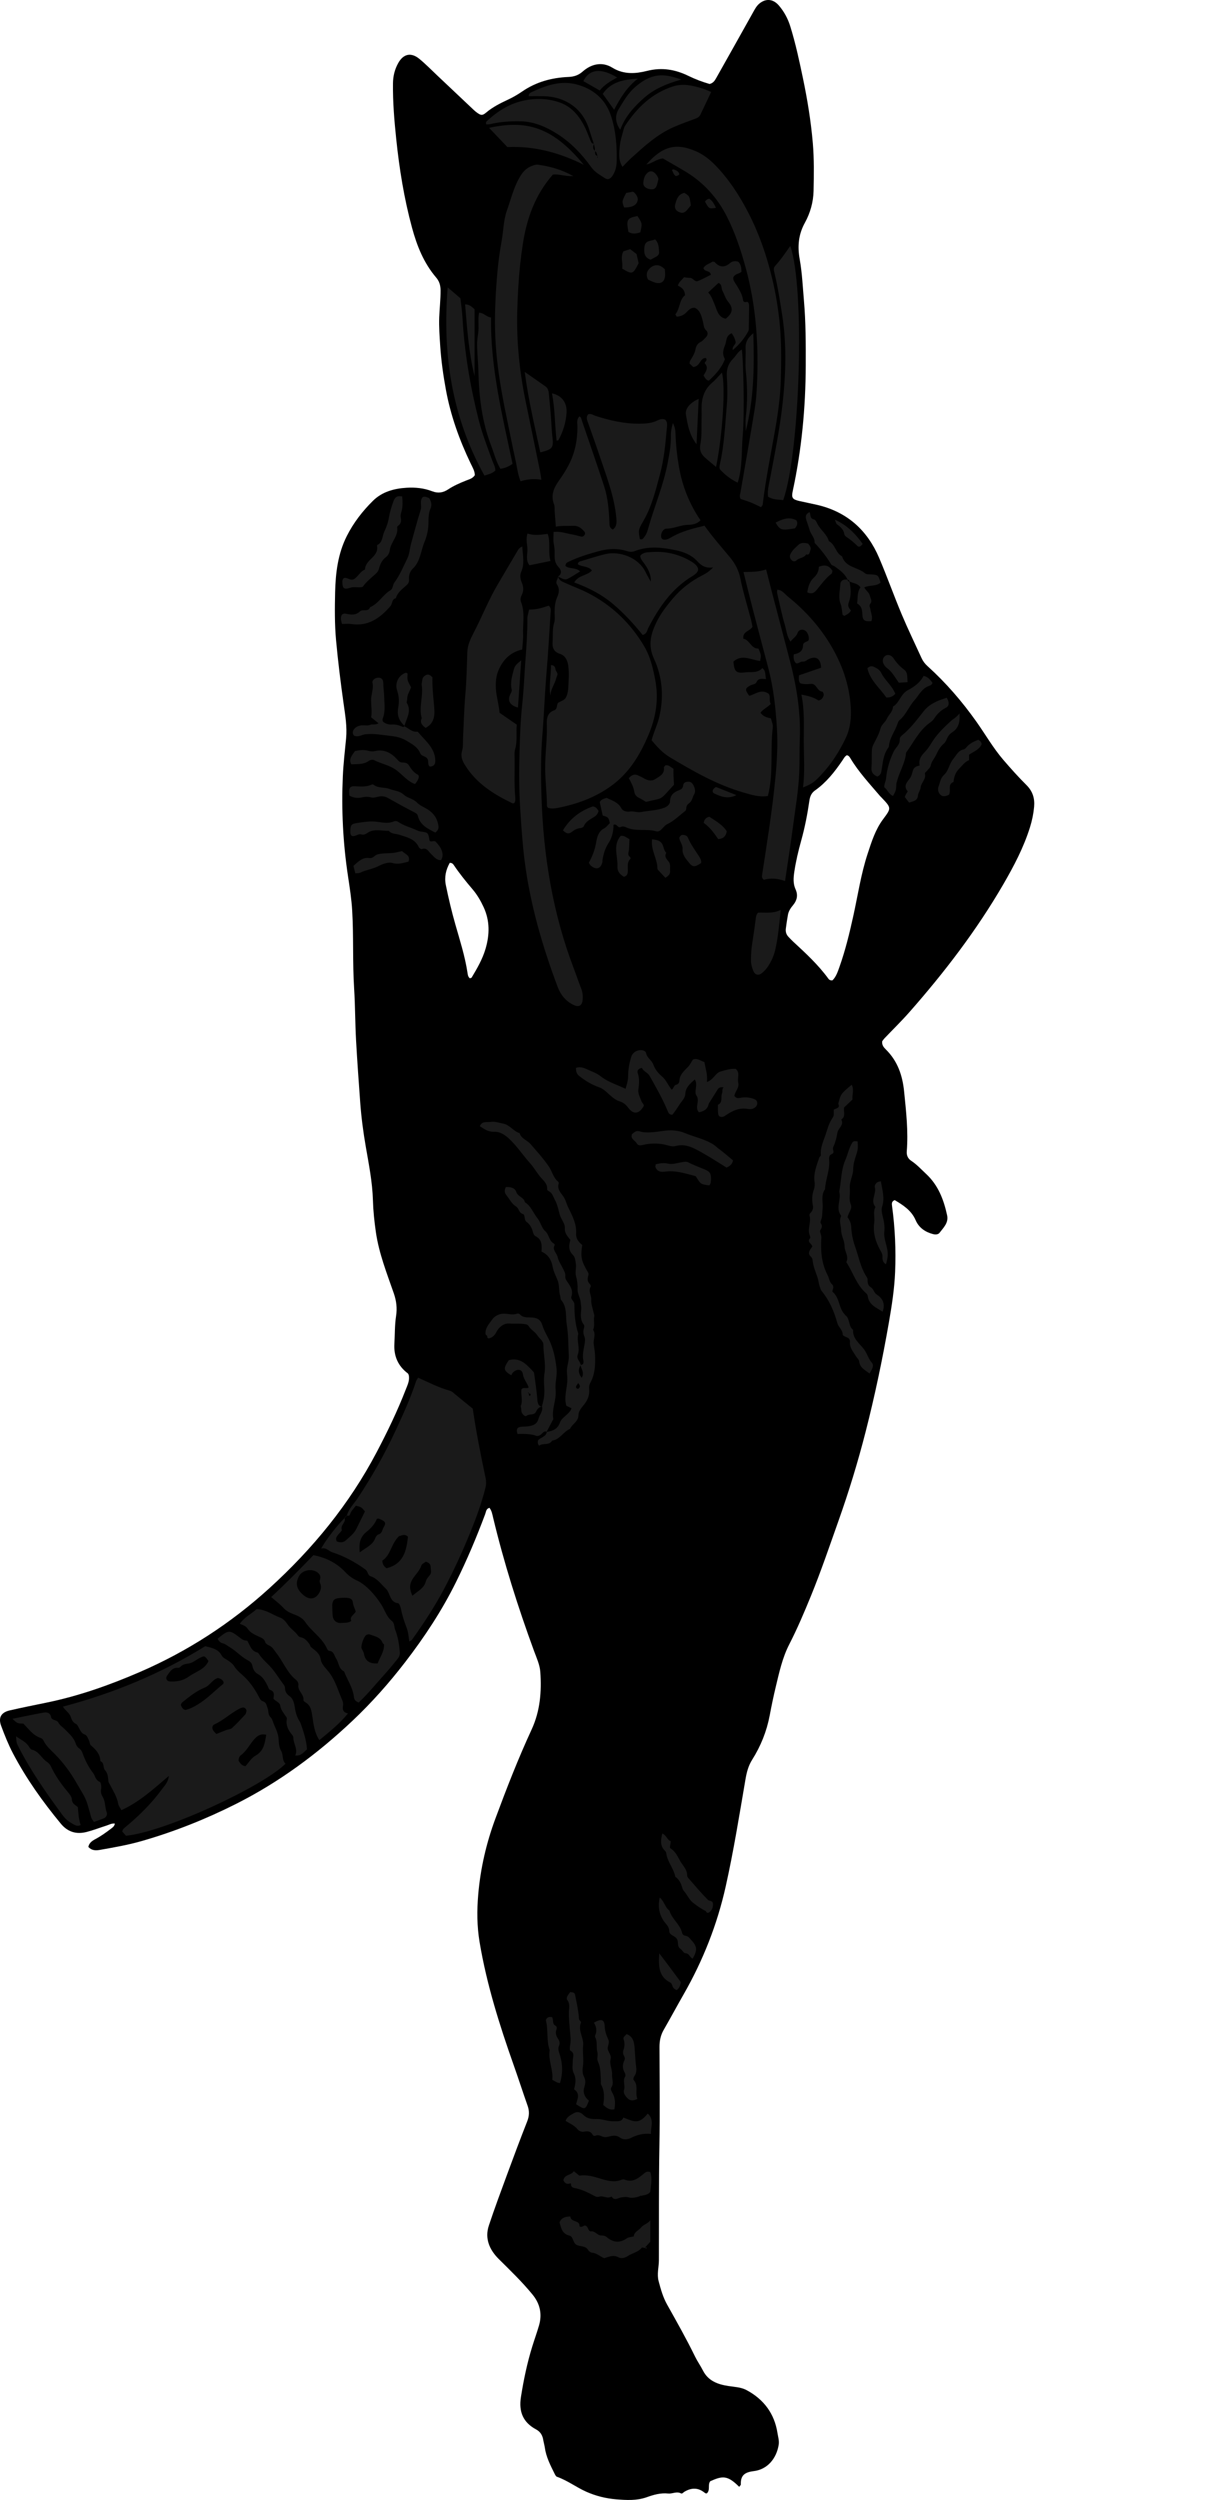 <?xml version="1.0" encoding="utf-8"?>
<!-- Generator: Adobe Illustrator 24.1.1, SVG Export Plug-In . SVG Version: 6.00 Build 0)  -->
<svg version="1.1" id="Layer_1" xmlns="http://www.w3.org/2000/svg" xmlns:xlink="http://www.w3.org/1999/xlink" x="0px" y="0px"
	 width="1225.68" height="2493.99" viewBox="0 0 1225.68 2493.99" style="enable-background:new 0 0 1225.68 2493.99;" xml:space="preserve">
<style type="text/css">
	.st0{fill:#1A1A1A;}
</style>
<g>
	<path d="M737.79,2480.87c-11.73-11.73-16.67-11.02-28.85-5.6c-2.84,3.5,0.27,8.75-3.4,12.11c-1.01,0.32-1.77-0.24-2.56-0.87
		c-6.46-5.11-13.13-4.76-19.92-0.69c-1.1,0.66-2.12,2.26-3.43,1.57c-4.34-2.29-8.51,0.61-12.68,0.16
		c-7.52-0.82-14.63,1.25-21.35,3.65c-10.16,3.63-20.43,2.96-30.6,2.13c-10.24-0.84-20.35-3.35-29.85-7.58
		c-9.98-4.44-18.78-11.23-29.2-14.88c-1.03-0.36-1.82-1.87-2.38-3.01c-4.14-8.35-8.45-16.63-9.77-26.05
		c-0.37-2.62-1.17-5.19-1.6-7.8c-0.74-4.56-2.9-8.14-7.02-10.34c-13.15-7.03-17.55-17.69-15.23-32.41
		c2.7-17.11,6.21-33.97,11.34-50.5c2.17-6.99,4.67-13.88,6.71-20.91c3.3-11.34,0.99-21.66-6.47-30.77
		c-10.35-12.64-22.08-23.95-33.68-35.43c-9.13-9.04-14.28-20.31-9.92-33.46c5.66-17.04,11.93-33.88,18.14-50.73
		c6.55-17.79,13.18-35.55,20.13-53.19c2.09-5.31,2.31-10.15,0.44-15.46c-4.76-13.48-9.14-27.09-13.91-40.57
		c-14.21-40.17-27.02-80.72-34.06-122.86c-2.64-15.79-2.73-31.58-1.33-47.64c2.26-26.09,8.11-51.24,17.15-75.62
		c11.1-29.93,22.7-59.72,36.1-88.7c8.56-18.51,10.08-37.84,8.69-57.52c-0.5-7.1-3.76-14.09-6.28-20.94
		c-16.04-43.75-30.1-88.1-40.94-133.44c-0.75-3.14-1.29-6.45-3.52-9.3c-3.38,0.83-3.4,3.93-4.24,6.19
		c-8.61,23.08-18.19,45.73-29.12,67.83c-14.08,28.48-31.46,54.82-50.8,79.93c-16.07,20.86-33.53,40.53-52.68,58.59
		c-34.79,32.82-72.9,61.03-115.76,82.65c-30.4,15.34-61.86,27.86-94.57,37.25c-13.75,3.95-27.84,6.36-41.9,8.85
		c-3.93,0.7-7.99,0.66-11.3-3c0.72-3.88,3.64-6.01,6.9-7.74c5.61-2.98,10.75-6.65,15.78-10.5c1.56-1.2,3.33-2.28,3.78-5.05
		c-3.08-0.46-5.63,1.13-8.27,1.97c-6.66,2.1-13.18,4.68-19.93,6.39c-10.2,2.59-18.8,0.13-25.83-8.38
		c-18.06-21.87-34.45-44.86-47.65-69.98c-4.62-8.8-8.32-18.14-11.8-27.47c-3.09-8.28,0.01-13.51,8.67-15.47
		c11.98-2.72,24.03-5.17,36.07-7.62c32.42-6.59,63.42-17.57,93.69-30.66c47.77-20.67,90.92-48.7,129.37-83.66
		c43.16-39.23,79.75-83.8,107.02-135.67c10.69-20.33,20.68-40.98,28.99-62.4c1.77-4.58,4.18-9.18,2.99-14.5
		c-0.27-0.51-0.43-1.28-0.9-1.64c-9.85-7.43-14.13-17.37-13.42-29.57c0.54-9.28,0.28-18.58,1.71-27.84
		c1.16-7.58,0.33-14.93-2.29-22.48c-6.98-20.07-14.87-39.94-17.91-61.18c-1.51-10.52-2.63-21.07-2.93-31.7
		c-0.52-18-4.04-35.61-7.1-53.27c-2.56-14.73-4.51-29.51-5.6-44.45c-1.49-20.53-2.98-41.06-4.12-61.62
		c-0.96-17.28-0.86-34.58-1.94-51.81c-1.63-25.94-0.43-51.91-1.94-77.81c-0.67-11.57-2.49-23.11-4.22-34.59
		c-4.96-32.98-6.62-66.09-5.12-99.41c0.57-12.62,2.04-25.13,3.26-37.68c1.13-11.61-0.86-23.23-2.48-34.72
		c-2.96-21.05-5.6-42.1-7.53-63.28c-1.46-15.99-1.31-31.93-0.94-47.86c0.45-19.3,2.74-38.4,11.67-56.12
		c6.68-13.25,15.61-24.77,26.05-35.09c9.19-9.09,21.05-12.3,33.65-13.07c8.73-0.53,17.33,0.36,25.5,3.51
		c5.81,2.24,10.86,1.51,15.96-1.88c5.55-3.69,11.69-6.33,17.88-8.81c3.03-1.22,6.43-1.94,8.73-5.33c-0.01-4.14-2.31-7.86-4.15-11.69
		c-11.28-23.5-20.01-47.87-24.72-73.54c-2.64-14.37-4.68-28.8-5.66-43.44c-0.64-9.63-1.36-19.24-1.01-28.86
		c0.33-8.95,1.42-17.86,1.35-26.86c-0.04-4.95-1.19-9.01-4.4-12.78c-12.36-14.5-19.18-31.57-24.13-49.83
		c-7.86-28.97-12.59-58.39-15.71-88.19c-1.94-18.53-3.49-37.03-3.27-55.67c0.08-7.19,1.68-13.79,5.11-20.05
		c5.2-9.49,12.89-11.29,21.33-4.34c6.16,5.06,11.75,10.81,17.56,16.29c12.11,11.41,24.18,22.86,36.29,34.27
		c1.21,1.14,2.46,2.25,3.82,3.19c3.78,2.62,5.2,2.84,8.87-0.26c6.71-5.66,14.39-9.45,22.25-13.12c4.8-2.24,9.44-4.97,13.81-7.97
		c13.89-9.54,29.47-13.73,46-14.44c5.66-0.24,10.06-1.66,14.34-5.44c8.84-7.78,19.61-9.95,29.55-3.82
		c11.46,7.06,23.39,6.05,34.63,3.22c14.97-3.77,28.22-1.42,41.45,5.03c6.89,3.35,14.02,6.01,21.01,8.02c3.7-0.9,5.24-3.49,6.72-6.12
		c12.23-21.75,24.49-43.48,36.64-65.28c1.8-3.22,3.48-6.47,6.37-8.85c6.4-5.28,13.71-4.69,19.41,1.95
		c5.25,6.11,9.01,13.11,11.42,20.87c5.33,17.18,9.08,34.73,12.74,52.3c4.41,21.14,7.87,42.5,9.72,63.98
		c1.37,15.88,1.11,31.96,0.76,47.93c-0.24,11.07-3.33,21.98-8.61,31.55c-6.5,11.77-7.55,23.5-5.25,36.37
		c2.45,13.72,3.06,27.69,4.26,41.59c1.87,21.6,1.86,43.2,1.79,64.82c-0.15,41.98-4.08,83.59-12.92,124.68
		c-1.52,7.07-0.52,8.64,6.66,10.28c5.83,1.33,11.71,2.44,17.53,3.79c29.83,6.88,50.17,25.14,61.99,52.92
		c7.94,18.66,14.74,37.79,22.59,56.49c6.18,14.71,13.18,29.08,19.8,43.61c1.41,3.08,3.44,5.64,5.95,7.92
		c18.34,16.56,34.39,35.15,48.67,55.29c9.04,12.75,16.81,26.42,27.05,38.3c7.38,8.56,14.92,17.02,22.94,24.98
		c6.25,6.2,8.44,13.27,7.68,21.71c-0.63,6.99-2.05,13.78-4.14,20.47c-6.3,20.15-16.04,38.65-26.59,56.83
		c-26.67,45.96-58.82,87.89-93.86,127.67c-7.91,8.98-16.52,17.35-24.79,26.03c-0.9,0.95-1.62,2.07-2.22,2.86
		c-0.52,3.79,1.45,6.09,3.59,8.2c11.73,11.56,16.64,25.8,18.26,42c1.99,19.86,4.26,39.62,2.64,59.62c-0.31,3.85,1.01,7.22,4.43,9.47
		c5.61,3.69,10.09,8.64,14.97,13.18c12.03,11.2,17.5,25.65,20.87,41.17c1.63,7.53-3.66,12.38-7.6,17.53
		c-1.27,1.65-3.87,1.93-6.47,1.25c-7.91-2.08-14.14-6.45-17.33-13.84c-4.28-9.92-12.57-15.04-20.9-20.09
		c-3.31,1.28-2.95,3.82-2.64,6.07c2.96,21.79,3.95,43.72,3.04,65.64c-0.7,16.91-3.3,33.7-6.21,50.38
		c-6.39,36.68-14.02,73.1-23.26,109.18c-7.68,29.98-16.68,59.51-27.04,88.69c-8.91,25.08-17.43,50.29-27.5,74.92
		c-6.67,16.31-13.58,32.59-21.61,48.25c-6.97,13.58-10.06,28.11-13.55,42.62c-2.25,9.37-4.21,18.81-5.99,28.28
		c-2.99,15.91-8.93,30.65-17.52,44.27c-3.84,6.08-5.48,12.58-6.68,19.56c-6.1,35.69-11.82,71.44-19.72,106.82
		c-8.48,37.99-22.58,73.69-41.86,107.43c-6.77,11.84-13.23,23.85-20.03,35.66c-3.1,5.39-4.23,11.03-4.21,17.16
		c0.09,32.99,0.51,65.99-0.08,98.98c-0.68,37.98-0.38,75.96-0.52,113.94c-0.03,6.9-2.15,13.58-0.24,20.74
		c2.15,8.09,4.37,16.01,8.48,23.32c9.61,17.12,19.27,34.21,27.89,51.87c2.33,4.77,5.46,9.14,7.86,13.88
		c5.29,10.39,14.74,13.77,25.26,15.41c6.22,0.97,12.66,1.1,18.34,4.15c17.22,9.25,27.8,23.5,30.79,42.85
		c0.59,3.81,1.87,7.62,1.18,11.78c-2.26,13.64-11.23,24.5-24.92,26.15c-9.08,1.09-13.18,4.3-12.85,13.29
		C739.43,2479.26,738.36,2480.06,737.79,2480.87z M830.87,978.01c3.58-3.4,5.24-8.45,6.99-13.35c5.91-16.61,10.04-33.72,13.83-50.9
		c4.57-20.73,7.64-41.8,14.3-62.04c3.94-11.98,7.72-24.09,15.38-34.38c8.39-11.26,8.49-11.18-1.58-21.79
		c-0.46-0.48-0.97-0.92-1.4-1.42c-10.32-12.14-21.26-23.79-29.52-37.54c-0.86-1.43-1.72-2.87-3.67-3.15
		c-2.08,1.15-3.08,3.29-4.36,5.17c-7.71,11.31-16.08,22-27.41,29.98c-3.54,2.49-4.96,5.95-5.56,10.11
		c-1.95,13.47-4.54,26.83-8.2,39.95c-2.85,10.24-5.29,20.53-6.86,31.06c-0.9,6.04-1.34,11.81,1.26,17.52
		c2.62,5.75,1.45,11.04-2.49,15.74c-2.39,2.86-4.43,5.88-5.11,9.56c-0.85,4.56-1.49,9.16-2.11,13.75c-0.42,3.12,0.36,5.95,2.57,8.28
		c1.6,1.69,3.2,3.4,4.9,4.97c12.44,11.51,24.92,22.99,34.95,36.79C827.53,977.38,828.63,978.23,830.87,978.01z M469.03,976
		c0.63-0.28,1.49-0.38,1.76-0.83c5.46-9.11,10.79-18.29,13.82-28.58c4.16-14.13,4.43-28.01-1.94-41.72
		c-2.96-6.38-6.48-12.4-10.99-17.69c-6.69-7.84-13.13-15.83-18.88-24.38c-0.72-1.08-1.71-2.04-3.87-2.06
		c-3.8,6.83-5.6,14.06-3.92,22.3c2.72,13.33,5.87,26.55,9.61,39.62c4.47,15.62,9.41,31.11,11.91,47.23
		C466.84,972.01,466.99,974.48,469.03,976z"/>
</g>
<g>
	<path class="st0" d="M557,575.19c4.3-2.89,3.13-6.69,0.53-9.4c-3.64-3.8-4.13-8.04-3.94-12.79c0.14-3.65-0.24-7.24-0.93-10.88
		c-0.66-3.49-0.14-7.2-0.14-11.44c6.78-0.83,12.7,1.49,18.75,2.52c2.94,0.5,5.81,1.4,8.73,2.08c1.46,0.34,2.56-0.37,3.37-1.49
		c0.9-1.24,0.66-2.57-0.26-3.64c-2.92-3.38-6.23-5.85-11.1-5.61c-5.58,0.27-11.18-0.3-17.23,0.87c-0.41-5.43-0.78-10.35-1.15-15.27
		c-0.17-2.32,0.18-4.84-0.62-6.91c-3.54-9.14-0.26-16.58,4.98-23.89c3.48-4.86,6.72-9.95,9.5-15.23c6.32-12,8.91-24.93,8.86-38.46
		c-0.01-3.49-1.15-7.38,2.08-10.27c1.79,1.03,1.88,2.81,2.39,4.3c7.42,21.71,14.96,43.37,22.1,65.17
		c3.85,11.75,4.85,24.05,5.35,36.36c0.11,2.63-0.23,5.43,3.52,7.06c3.61-2.82,3.8-6.65,3.41-11.13c-1.87-21.46-9.68-41.3-16.4-61.43
		c-3.68-11.04-7.67-21.98-11.49-32.97c-1.07-3.08-2.83-6.18-0.3-9.39c2.91-1.16,5.18,0.83,7.58,1.6c14.32,4.6,28.8,7.9,43.98,7.72
		c6.07-0.07,11.94-0.42,17.49-3.15c2.39-1.17,4.93-2.07,7.79-0.92c2.86,2.63,1.89,6.21,1.63,9.31c-1.29,15.21-2.78,30.43-6.75,45.23
		c-4.3,16.03-8.14,32.18-16.71,46.79c-5.36,9.14-4.79,9.47-3.38,17.85c2.57,1.13,3.48-0.89,4.68-2.42
		c2.55-3.25,3.34-7.25,4.45-11.04c6.05-20.71,14.45-40.72,18.54-62.01c1.76-9.14,3.55-18.25,3.31-27.63
		c-0.09-3.58,0.43-7.1,2.02-12.7c2.31,4.77,2.5,7.79,2.6,10.84c0.33,10.96,1.53,21.84,3.39,32.64
		c3.33,19.24,10.27,37.06,21.56,53.56c-3.43,3.77-8.35,4.49-12.52,4.57c-7.44,0.13-14.06,3.81-21.47,3.8
		c-3.35,0-5.91,4.73-5.27,8.38c0.34,1.92,1.75,2.66,3.63,2.63c2.81-0.05,5.08-1.62,7.35-2.91c9.95-5.64,20.88-8.28,32.27-11.05
		c7.92,11.15,16.92,21.33,25.61,31.77c5,6,8.61,12.95,10.24,21.16c2.72,13.66,6.93,27.02,10.47,40.51c0.66,2.52,1.1,5.1,1.58,7.35
		c-2.51,4.62-10.09,4.4-9.14,11.99c6.39,1.02,7.66,10.13,15.11,9.79c2.69,6.41,2.68,6.42,1.71,12.35
		c-8.88-0.87-18.23-7.16-26.73,0.68c0.86,10.1,2.77,11.87,12,10.71c5.76-0.73,12.13,1.05,16.82-4.26c3.91,2.79,2.64,6.77,3.76,10.95
		c-3.75-0.06-7.65-1.3-9.51,3.02c-1.01,2.35-3.93,2.21-5.96,3.25c-5.61,2.87-5.84,4.37-1.27,10.43c6.08-1.5,11.65-7.21,19.28-2.12
		c2.23,2.69,0.15,7.04,2.15,10.2c-3.49,3.66-7.76,5.27-10.25,8.82c2.62,3.7,6.43,4.81,10.43,5.62c0.71,3.15,2.2,6.14,1.86,8.9
		c-2.8,22.68,0.96,45.84-4.92,68.54c-8.55,1.37-16.49-1.21-24.4-3.49c-26.45-7.63-50.08-21.22-73.5-35.21
		c-7.23-4.32-12.79-10.48-18.15-16.9c2.03-7.92,5.66-15.05,7.53-22.84c4.85-20.19,3.34-40.14-5.18-58.55
		c-6.36-13.74-2.97-25.27,2.78-36.95c4.09-8.3,9.87-15.74,15.89-22.9c8.26-9.82,18.15-17.46,29.54-23.27
		c3.51-1.79,6.9-3.78,10.82-7.99c-7.66,1.19-11.91-1.85-15.87-6.2c-5.58-6.12-13.27-9.16-21.02-10.81
		c-13.69-2.91-27.63-4.55-41.25,0.76c-2.68,1.05-5.13,0.91-7.75,0.06c-9.48-3.08-18.91-2.53-28.44,0.08
		c-9.96,2.73-19.8,5.71-29.15,10.17c-1.79,0.85-3.79,1.4-3.89,4.56c3.9,3.28,10.18,1.08,14.62,5.4c-4.27,2.58-8.26,5.44-12.62,7.49
		c-3.34,1.56-6.33-1.04-9.33-2.35L557,575.19z"/>
	<path class="st0" d="M285.02,1759.47c-22.85,22.8-120.06,67.98-159.28,71.89c-1.16-1.31-2.47-2.77-3.68-4.13
		c0.21-2.03,1.43-3.13,2.73-4.2c13.93-11.46,26.66-24.09,37.32-38.69c2.44-3.34,5.72-6.38,6.45-12.71
		c-15.43,13.2-29.33,25.94-47.37,34.21c-1.08-2.09-2.83-4.16-3.23-6.46c-1.2-6.95-4.99-12.67-8.07-18.74
		c-0.59-1.16-1.52-2.29-1.66-3.5c-0.46-3.93-0.42-7.97-3.36-11.13c-2.39-2.58-0.39-7.41-4.65-9.02c-0.22-7.09-4.59-11.6-9.57-15.89
		c-1.08-0.93-1-3.11-1.73-4.57c-1.18-2.34-1.97-5.35-4.55-6.27c-2.96-1.06-3.86-3.4-5.18-5.68c-0.99-1.71-1.83-4.04-3.37-4.78
		c-3.11-1.49-4.2-4.04-5.14-6.86c-1.42-4.28-5.53-6.44-7.91-10.39c50.46-13.33,98.24-33.08,142.01-60.26
		c7.13,1.69,13.25,2.91,16.61,9.44c0.96,1.87,3.47,3.04,5.42,4.3c2.79,1.82,5.37,3.6,7.25,6.62c2.04,3.26,5.04,5.83,8.03,8.46
		c6.63,5.85,11.88,13.2,16,21.08c1.14,2.18,2.02,4.34,4.28,5.03c3.69,1.11,3.69,4.38,4.77,7.03c1.18,2.9,0.03,6.2,3.06,9.06
		c1.8,1.7,2.48,5.48,3.76,8.28c1.79,3.94,3.73,8.08,4.09,12.98c0.29,3.87,0.32,8.39,2.68,12.4
		C282.96,1750.78,281.28,1756.15,285.02,1759.47z M208.11,1657.07c-3.83-5.3-3.9-5.44-8.24-3.36c-3.85,1.85-7.35,5.14-11.33,5.78
		c-3.29,0.53-6.08,0.74-8.4,3.3c-0.58,0.64-1.78,1.14-2.63,1.06c-5.15-0.44-7.45,3.28-9.92,6.65c-1.13,1.54-2.43,3.34-1.01,5.4
		c1.04,1.49,2.6,1.56,4.36,1.6c6.42,0.12,12.28-1.13,17.64-5.02C195.31,1667.6,204.3,1665.63,208.11,1657.07z M217.51,1673.98
		c-5.67,1.64-7.96,7.48-12.93,9.46c-8.71,3.45-15.75,9.3-22.9,15.03c-0.67,0.54-0.85,1.7-1.21,2.46c0.99,2.39,2.08,4.4,4.63,4.97
		c5.73-1.47,10.5-4.2,15.47-7.56c8.04-5.43,14.57-12.37,22.04-18.29c0.41-0.32,0.45-1.11,0.66-1.68
		C222.38,1675.96,220.61,1674.62,217.51,1673.98z M245.05,1761.92c3.08-3.38,5.75-8.1,9.8-10.36c8.53-4.75,9.46-12.43,10.84-20.93
		c-5.71-1.36-8.99,1.08-12.18,4.76c-4.49,5.16-7.5,11.54-13.18,15.73c-1.59,1.17-2.25,3.22-2.17,5.51
		C239.73,1758.89,241.14,1761.56,245.05,1761.92z M215.92,1729.83c4.07-1.61,7.09-2.86,10.16-4c1.82-0.68,4.18-0.68,5.47-1.87
		c4.57-4.24,8.84-8.81,13.08-13.39c0.81-0.87,1.14-2.35,1.33-3.6c0.29-1.92-1.88-3.87-3.8-3.54c-0.94,0.16-1.88,0.51-2.74,0.94
		c-8.93,4.44-16.11,11.67-25.26,15.82c-2.39,1.08-2.79,3.65-1.44,5.96C213.51,1727.51,214.81,1728.58,215.92,1729.83z"/>
	<path class="st0" d="M346.17,1512.12c1.8-6.95,7.04-11.85,10.83-17.55c14.21-21.37,26.73-43.62,37.59-66.9
		c7.6-16.3,15.08-32.59,20.68-49.69c0.39-1.18,1.25-2.21,2.06-3.61c10.56,4.75,20.61,9.97,31.53,12.99
		c2.37,0.65,3.94,2.35,5.73,3.84c5.6,4.65,11.28,9.21,17.27,14.09c3.35,22.97,7.97,46.08,12.81,69.15c0.71,3.4,0.69,6.4-0.14,9.74
		c-3.72,14.88-8.91,29.26-14.67,43.43c-7.9,19.42-16.56,38.49-26.37,57.03c-9.51,17.97-20.61,34.96-32.48,51.45
		c-0.33,0.46-1.08,0.62-2.54,1.42c-0.65-4.94-1.02-9.69-2.78-14.11c-2.44-6.14-4.33-12.45-5.66-18.94
		c-0.38-1.86-1.57-4.92-2.68-5.05c-8.71-1.07-7.63-10.23-12.39-14.69c-4.76-4.47-8.42-10.03-14.96-12.24
		c-3.25-1.1-2.64-4.84-5.32-6.77c-10.22-7.34-21.07-13.27-33.02-17.13c-3.74-1.21-6.13-5.18-11.08-3.65
		c3.47-7.24,16.65-24.2,23.39-30.54l-0.16-0.32c2.12,4.58-4.38,7.25-2.65,12.04c0.36,0.99-2.15,3.05-3.38,4.58
		c-1.66,2.07-3.4,4.1-1.56,7.05c2.96,1.26,6.25,1.23,8.48-0.7c4.08-3.54,8.72-7.21,10.98-11.86c2.83-5.85,5.9-11.68,8.56-17.44
		c-3.6-4.3-3.6-4.3-9.05-5.62c-2.03,2.8-4.78,5.16-5.87,8.8c-0.48,1.59-2.12,1.19-3.41,1.11L346.17,1512.12z M385.82,1564.52
		c17.12-4.41,19.82-17.53,21.39-31.47c-3.77-3.61-7-0.57-8.86-0.66c-8.11,7.76-8.27,19.07-16.76,24.5
		C381.71,1560.44,383.13,1562.55,385.82,1564.52z M425.09,1557.91c-1.57,1.25-3.98,2.19-4.48,3.74c-1.66,5.19-5.66,8.83-8.47,13.12
		c-3.81,5.8-3.43,10.69-0.5,17.17c5.15-4.63,11.52-7.22,13.33-14.16c0.72-2.77,2.53-4.57,4.16-6.6c1.92-2.4,0.75-5.07,0.75-7.65
		C429.87,1560.87,428.68,1559.18,425.09,1557.91z M359.04,1548.62c6.78-5.04,13.12-7.42,15.55-14.3c0.51-1.44,1.89-3.23,3.22-3.6
		c3.69-1.02,3.61-4.55,5.01-6.89c2.73-4.55,2.04-5.81-3.04-8.11c-1.13-0.51-2.4-1.25-3.73-0.33c-1.99,5.31-6.12,9.46-10.1,12.68
		C359.39,1533.37,358.16,1539.35,359.04,1548.62z"/>
	<path class="st0" d="M557.02,575.14c0.93,4.29,4.77,5.29,7.99,6.77c7.24,3.33,14.8,6.02,21.87,9.66
		c23.96,12.31,42.66,30.29,56.31,53.52c6,10.21,8.56,21.52,10.77,32.96c3.71,19.22,0.79,37.58-6.82,55.43
		c-8.06,18.9-18.32,36.21-34.93,48.93c-16.43,12.59-35.32,19.56-55.42,23.55c-3.23,0.64-6.55,1.03-9.74-0.05
		c-0.42-0.6-1.11-1.13-1.11-1.66c-0.09-13.95-2.09-27.79-1.77-41.78c0.31-13.61,2.14-27.15,1.59-40.8
		c-0.22-5.53,1.1-10.86,7.15-12.95c4.21-1.46,2.08-6.41,4.61-7.88c2.56-1.49,5.88-2.36,7.26-4.89c1.5-2.75,2.19-6.19,2.37-9.37
		c0.44-7.63,1.04-15.37-0.04-22.92c-0.68-4.72-2.89-9.66-8.13-11.33c-6.29-2-7.9-6.17-7.43-12.2c0.49-6.26-0.39-12.56,1.57-18.8
		c0.96-3.05,0.48-6.59,0.46-9.91c-0.03-5.36,0.32-10.61,2.54-15.62c1.83-4.12,2.6-8.53-0.02-12.43c-2.23-3.32,1-5.44,0.89-8.19
		L557.02,575.14z"/>
	<path class="st0" d="M521.29,545.2c0.47,8.97,2.56,17.06-1.06,25.2c-1.49,3.35-0.92,7.26,0.55,10.74
		c1.79,4.21,2.13,8.26-0.05,12.48c-1.08,2.08-1.61,4.54-0.72,6.79c4.2,10.65,1.67,21.71,2.09,32.58c0.19,4.95-0.55,9.93-0.87,14.96
		c-11.43,2.59-18.85,9.72-23.46,20.24c-2.76,6.3-3.24,12.43-2.76,19.48c0.55,8.03,3.01,15.49,3.59,23.38
		c5.58,3.86,10.98,7.59,17.2,11.89c-0.8,7.66,0.8,16.23-1.69,24.72c-0.82,2.79-0.51,5.95-0.47,8.93c0.18,12.64-0.55,25.3,0.57,37.93
		c0.2,2.24,0.53,4.65-0.95,6.71c-0.66,0.04-1.43,0.33-1.94,0.08c-18.48-8.88-35.51-19.54-46.83-37.44c-2.95-4.66-5.02-9-3.28-14.88
		c1.19-4.04,0.74-8.57,0.96-12.88c0.73-14.26,1.02-28.55,2.25-42.76c1.23-14.25,1.58-28.51,2-42.78c0.2-6.69,3.02-12.98,6.08-18.81
		c8.48-16.18,15.09-33.28,24.44-49.02c6.45-10.86,12.78-21.78,19.25-32.63C517.17,548.45,518.02,546.53,521.29,545.2z"/>
	<path class="st0" d="M661.6,158.05c-6.56,0.77-10.56,4.96-16.44,6.01c16.49-18.94,30.38-21.42,49.31-13.22
		c7.38,3.2,13.73,8.1,19.36,13.88c13.59,13.94,24.02,29.96,32.97,47.26c10.95,21.16,18.61,43.44,24.05,66.42
		c3.66,15.45,6.22,31.21,7.63,47.17c1.53,17.31,1.29,34.59,0.9,51.85c-0.4,17.57-2.83,35.04-5.91,52.39
		c-4.36,24.51-9.29,48.94-12.25,73.69c-0.07,0.58-0.7,1.09-1.64,2.46c-3.23-1.5-6.61-3.23-10.12-4.65
		c-3.36-1.36-6.85-2.38-10.12-3.5c-1.72-2.41-0.6-4.59-0.21-6.86c4.76-27.49,9.58-54.96,14.08-82.49
		c1.28-7.84,1.91-15.83,2.29-23.78c1.91-39.72-0.66-79.01-11.23-117.58c-4.85-17.68-10.56-35.03-18.9-51.34
		c-9.42-18.44-22.89-33.43-40.68-44.27C677.04,166.84,669.21,162.47,661.6,158.05z"/>
	<path class="st0" d="M528.09,608.11c7.39,0.19,13.64-1.9,19.59-3.91c2.82,2.56,1.97,5.39,1.82,7.87
		c-1.21,19.55-2.34,39.1-3.98,58.61c-1.75,20.85-2.48,41.78-4.17,62.61c-1.68,20.65-1.53,41.29-0.87,61.86
		c1.87,58.46,11.14,115.68,32.09,170.62c2.61,6.83,4.9,13.79,7.58,20.59c1.52,3.87,1.76,7.82,1.3,11.79
		c-0.59,5.12-3.87,6.75-8.52,4.61c-8.01-3.69-13.29-10.13-16.28-18.08c-15.37-40.86-27.49-82.58-33.04-126.05
		c-2.15-16.83-3.2-33.69-4.31-50.6c-1.28-19.32-1.28-38.61-0.75-57.86c0.44-16.22,1.03-32.49,2.8-48.69
		c1.48-13.53,1.95-27.17,2.95-40.75c1.08-14.59,2.16-29.16,2.09-43.81C526.38,614.33,527.36,611.74,528.09,608.11z"/>
	<path class="st0" d="M270.63,1593.22c14.7-13.5,28.38-27.47,42.2-41.8c12.47,2.46,23.24,7.73,32.12,17.21
		c3.02,3.22,6.73,6.06,11.17,8.04c9.23,4.11,18.44,14.59,24.53,24.15c3.45,5.41,5.1,12.02,10.42,16.24
		c2.84,2.25,2.23,5.86,3.37,8.76c2.87,7.29,4.01,14.82,4.63,22.54c0.24,2.99-1.01,5.11-2.7,7.16c-3.8,4.61-7.53,9.3-11.55,13.72
		c-8.93,9.82-17.24,20.23-26.88,29.29c-2.61-1.31-4.33-2.3-4.7-5.62c-1.03-9.27-6.59-16.98-9.84-25.51
		c-5.55-2.58-5.18-8.78-8.01-13.01c-1.9-2.83-2.11-7.27-6.97-7.52c-0.71-0.04-1.63-1.22-2-2.07c-4.84-11.01-15.5-17.25-22-26.96
		c-2.74-4.08-7.85-6.18-12.31-7.87c-3.85-1.46-6.77-3.24-9.54-6.24C279.09,1599.94,274.85,1596.86,270.63,1593.22z M319.35,1576.03
		c0.57-2.31,0.76-4.13-1.22-6.27c-5.07-5.47-16.13-4.16-19.74,2.69c-3.84,7.29-2.44,13.06,4.59,18.92
		c6.25,5.21,12.44,4.01,16.07-3.15c1.22-2.41,1.72-5.08,0.87-7.62C319.39,1579.02,318.52,1577.66,319.35,1576.03z M355.07,1607.71
		c-0.71-2.62-2.4-5.3-2.76-8.57c-0.51-4.59-3.2-5.49-11-5.13c-6.97,0.33-8.78,1.46-9.6,6.04c-0.06,0.32-0.11,0.66-0.09,0.98
		c0.14,3.88,0,7.8,0.54,11.63c0.58,4.12,4.15,6.92,8.49,6.42c3.19-0.37,6.68,0.36,9.95-2
		C348.66,1612.74,353.2,1611.21,355.07,1607.71z M383.28,1640.47c-0.53-0.55-1.19-0.94-1.4-1.5c-2.22-5.8-7.74-6.55-12.58-8.33
		c-1.34-0.49-2.64-0.19-3.76,0.52c-2.29,1.44-5.56,10.46-4.67,13.11c0.62,1.85,2.05,3.51,2.36,5.38c1.29,7.81,6.23,10.21,13.73,9.79
		C379.07,1653.29,383.55,1648.13,383.28,1640.47z"/>
	<path class="st0" d="M540.35,478.6c-7.76-1.26-14.26-0.48-20.78,1.51c-2.9-7.18-3.53-14.49-5.13-21.54
		c-2.94-12.95-5.38-26.02-8.12-39.02c-4.25-20.16-8.01-40.39-10.24-60.88c-2.1-19.23-2.48-38.55-1.59-57.8
		c0.94-20.2,2.48-40.41,6.19-60.38c1.87-10.09,1.73-20.52,5.23-30.35c4.23-11.87,7.03-24.28,13.88-35.16
		c2.98-4.73,6.81-8.1,12.06-9.83c1.54-0.51,3.27-1.1,4.81-0.88c11.87,1.64,23.33,4.59,35.54,11.4c-8.25,0.51-14.48-2.38-20.43-1.44
		c-17.55,20.05-25.97,43.55-29.89,68.94c-2.18,14.11-3.68,28.28-4.52,42.57c-0.48,8.29-0.89,16.56-1.1,24.86
		c-0.78,30.71,2.37,61.04,8.64,91.08c4.75,22.76,9.42,45.54,14.1,68.31C539.46,472.24,539.72,474.55,540.35,478.6z"/>
	<path class="st0" d="M783.57,878.91c-7.78-2.72-14.64-3.14-21.11-1.22c-2.45-1.76-1.99-3.59-1.67-5.66
		c4.86-31.82,10-63.61,13.1-95.67c1.6-16.55,2.58-33.2,1.57-49.8c-1.23-20.21-3.43-40.36-8.6-60.03
		c-5.15-19.6-10.39-39.18-15.48-58.8c-3.15-12.13-6.1-24.31-9.3-37.11c8.15-0.1,15.4-0.01,22.59-2.57
		c1.92,7.53,3.61,14.23,5.35,20.92c6.14,23.46,12.3,46.92,18.44,70.38c6.68,25.52,10.86,51.34,9.82,77.86
		c-0.43,10.97-0.07,21.98-0.51,32.96c-0.73,18.61-4.02,36.95-6.43,55.37C789.09,842.94,786.31,860.27,783.57,878.91z"/>
	<path class="st0" d="M570.48,1404.93c-1.77-0.86-3.53-1.73-5.22-2.55c-2.3-7.99,0.24-15.74,0.91-23.41
		c0.31-3.55-0.11-6.93-0.31-10.28c-0.31-5.47,2.13-10.38,1.87-15.93c-0.49-10.47-0.4-21.12-2.04-31.35
		c-1.31-8.15,0.6-17.4-5.63-24.57c-0.76-0.87-0.5-2.58-0.9-3.84c-1.56-4.99-0.65-10.58-2.39-15.19c-1.74-4.59-4.23-8.94-5.12-13.88
		c-1.23-6.82-4.32-12.32-11.16-15.33c0.33-6.08,0.73-12.07-5.96-15.35c-1.7-0.83-2.34-3.1-2.87-5.08c-0.99-3.63-3.08-7.01-5.9-9.02
		c-3.23-2.31-1.09-7.24-4.01-8.11c-4.16-1.24-3.59-5.66-6.99-7.67c-3.95-2.33-6.31-7.33-9.38-11.15c-1.84-2.3-2.16-4.74-0.44-8.04
		c4.14-0.09,8.89,0.47,10.36,4.93c1.61,4.87,7.69,5.22,8.54,10.2c6.2,3.75,8.28,10.65,12.48,15.84c3.39,4.19,4.3,9.95,7.76,12.94
		c4.2,3.63,3.72,9.82,8.66,12.41c0.47,0.25,1.07,1.29,0.91,1.57c-2.75,4.81,2.02,7.89,2.89,11.84c0.9,4.1,3.54,7.82,5.41,11.71
		c1.14,2.38,2.6,4.67,2.3,7.51c-0.18,1.69,0.32,3.07,1.33,4.57c3.18,4.73,6.97,9.23,4.73,15.83c-0.95,2.79,2.99,4.25,3,7.82
		c0.04,9.83,0.77,19.74,3.92,29.23c-2.01,6.98,2.03,14.14-0.6,21.09c-1.58,4.17,2.76,6.53,2.96,10.14
		c-2.67,4.22-2.5,8.15,1.02,12.71c3.06-5.38-0.67-8.95-1.26-12.91c3,0.17,3.32-2.36,2.95-4c-1.26-5.67,0.22-11.04,1.13-16.49
		c0.44-2.65,0.88-5.27-0.19-7.86c-1.05-2.55-1.31-5.08-0.51-7.78c0.35-1.2,0.71-3.02,0.09-3.79c-3.97-4.94-3.08-10.51-2.66-16.12
		c0.15-1.95-0.42-3.94-0.51-5.92c-0.22-4.66-3.36-9.04-3.17-13.11c0.21-4.73-0.31-9.04-1.53-13.36c-1.17-4.1,0.48-8.1-0.17-12.32
		c-0.51-3.35-0.77-6.79-2.97-8.95c-4.49-4.41-4.19-9.18-2.52-14.95c-2.42-3.3-5.86-6.27-5.51-11.7c0.3-4.76-3.7-8.71-5.08-13.47
		c-1.4-4.81-2.21-10.07-4.83-14.73c-1.77-3.14-2.46-6.87-6-8.65c-1.03-0.52-1.82-1.27-1.76-2.14c0.4-5.8-4.27-8.94-7.2-12.62
		c-3.5-4.4-6.32-9.32-10.03-13.44c-7.34-8.15-13.27-17.47-21.5-24.89c-4.18-3.77-9.03-6.52-14.16-6.26
		c-6.05,0.3-9.88-2.82-14.27-5.51c2.09-5.6,7.39-3.68,11.05-4.34c3.83-0.69,8.11,0.96,12.17,1.7c6.62,1.21,10.24,7.66,16.49,9.54
		c1.6,5.61,7.51,6.93,10.92,10.9c6.28,7.32,12.82,14.42,18.25,22.4c3.27,4.81,4.35,10.96,9.05,14.94c0.46,0.39,1.01,1.27,0.86,1.69
		c-1.84,5.24,1.32,8.99,4.08,12.54c2.72,3.49,3.46,7.8,5.32,11.58c4.01,8.13,8.51,16.52,7.91,26.17c-0.33,5.21,2.69,8.57,6.11,11.36
		c-1.84,11.75-1.05,15.8,5.62,27.08c0.79,1.34,0.8,2.27,0.39,3.57c-0.93,2.99-1.03,5.83,1.53,8.26c0.62,0.59,1.23,2.08,0.92,2.6
		c-2.73,4.51,0.83,8.73,0.52,13.21c-0.28,4.07,1.44,8.28,2.28,12.43c0.26,1.26,1,2.63,0.74,3.77c-1.05,4.51,0.92,9.26-1.19,13.65
		c3.15,4.62,0.02,9.49,0.61,14.12c0.48,3.83,1.21,7.62,1.36,11.5c0.36,9.54-0.05,18.9-4.86,27.57c-0.9,1.63-1.24,3.88-1.05,5.76
		c0.68,6.4-1.58,11.5-5.6,16.35c-2.29,2.76-5.08,6.35-5.03,9.53c0.11,6.89-6.32,9-8.43,14.01c-6.71,2.76-10.04,10.68-17.86,11.74
		c-3.24,5.31-9.31,2-12.95,5.07c-1.79-2.03-1.44-3.64-1.17-5.3c2.63-3.17,8.19-3.46,8.8-8.71l-0.34,0.32
		c6.04-1.01,11.15-2.68,13.51-9.6c1.15-3.38,4.97-5.9,7.73-8.67c1.66-1.66,3.3-3.24,3.74-5.67l-0.29-0.54L570.48,1404.93z
		 M577.29,1379.48c-0.35,0.53-0.69,1.07-1.05,1.59c-0.9,1.29-2.2,2.57-0.48,4.1c0.34,0.3,1.28,0.39,1.6,0.14
		c1.4-1.09,1.92-2.48,0.77-4.11c-0.37-0.52-0.74-1.04-1.11-1.56C577.11,1379.6,577.2,1379.54,577.29,1379.48z"/>
	<path class="st0" d="M775.84,588.34c4.87,0.1,7.3,4.16,10.52,6.76c16.41,13.25,30.52,28.52,41.64,46.61
		c12.25,19.92,19.97,41.36,21.2,64.62c0.51,9.73-0.4,19.87-4.73,29.21c-6.49,14-14.76,26.75-25.35,37.99
		c-6.47,6.87-8.92,8.58-17.62,12.02c2-15.82,0.76-31.3,0.74-46.78c-0.02-15.26,0.91-30.56-2.4-45.8c6.76,1.1,12.7,2.86,17.12,5.88
		c3.05-0.71,3.84-2.24,4.61-3.65c0.44-0.81,0.68-1.93,0.53-2.83c-0.15-0.89-0.85-2.35-1.4-2.4c-5.34-0.43-5.63-8.31-11.37-7.73
		c-3.61,0.37-7.12,0.56-10.65-0.64c-1.8-2.27-1.34-4.82-1.17-7.92c7.44-2.55,14.68-5.03,21.99-7.54
		c-0.28-8.81-4.68-12.13-12.21-8.67c-2.05,0.94-3.58,2.87-6.21,2.57c-2.32-0.26-4.01,2.36-6.6,1.62c-2.29-2.3-2.66-5.13-2.18-8.87
		c4.81-0.87,9.11-2.81,9.21-8.97c0.06-3.46,3.83-3.2,5.57-4.99c0.65-2.81-0.17-5.45-1.46-7.66c-2.3-3.94-8.1-4.02-9.56,0.25
		c-1.36,3.97-4.66,5.24-6.99,8.7c-3.91-5.52-4.16-11.65-5.81-17.15c-2.85-9.5-4.79-19.27-7.05-28.94c-0.45-1.92-0.99-3.9-0.18-5.89
		L775.84,588.34z"/>
	<path class="st0" d="M592.69,143.44c-1.53-4.72-3.13-9.42-4.59-14.16c-6.77-21.97-24.82-32.97-45.71-33.31
		c-4.88-0.08-9.75-0.01-14.6-0.01c-0.29-2.36,1.19-3.29,2.67-3.98c14.33-6.72,29.22-12,45.11-7.74
		c16.59,4.44,28.82,14.64,34.36,31.58c4.81,14.71,5.93,29.91,5.6,45.25c-0.11,5.01-1.25,9.87-4.1,14.16
		c-2.14,3.21-4.7,4.48-7.48,2.63c-4.9-3.26-10.13-5.92-13.82-11.07c-9.33-13.04-20.28-24.55-34-33.26
		c-11.17-7.08-23.23-12.24-36.31-12.5c-10.12-0.2-20.51,0.37-30.55,2.82c-1.25,0.31-2.6,0.19-3.82,0.26
		c-1.2-2.27,0.48-3.24,1.53-4.21c9.18-8.42,19.6-15.15,31.54-18.49c12.9-3.61,26.23-3.76,39.17,0.47
		c12.88,4.21,20.7,13.95,26.39,25.65c2.03,4.17,3.53,8.6,5.37,12.86c0.62,1.44,1.16,3.23,3.4,2.84c-0.83,2.59-1.49,5.16,0.9,7.36
		c0.68,1.78-0.6,4.84,3.05,4.7c-0.23,0.78-0.96,1.52-0.14,2.42c0-0.76,0-1.48,0-2.2c-1.35-1.37-0.62-4.12-3.14-4.71
		C594.17,148.24,593.28,145.86,592.69,143.44z"/>
	<path class="st0" d="M649.53,580.45c0.52-7.44-2.91-13.45-7.1-19.12c-1.56-2.12-3.36-4.03-3.39-6.92
		c3.03-3.67,7.36-3.41,11.04-3.68c14.26-1.05,27.68,2.06,40,9.5c0.57,0.34,1.14,0.68,1.68,1.07c6.81,4.92,6.79,8.93-0.59,13.37
		c-20.43,12.3-33.31,30.94-43.97,51.54c-1.31,2.53-1.32,6-5.75,7.27c-8.86-11-18.63-21.69-29.78-31.08
		c-11.27-9.49-24.14-16.02-38.55-21.34c4.32-7.57,13.06-6.61,17.65-11.98c-3.65-4.58-9.85-3.29-14.08-6.19
		c0.32-2.77,2.61-2.89,4.39-3.43c7.61-2.3,15.2-4.76,22.92-6.64c13.51-3.29,33.02,2.56,40.56,18.27c1.57,3.27,3.46,6.4,5.2,9.59
		c0.4-0.63,0.5-0.58,0.31,0.14C649.88,580.71,649.7,580.58,649.53,580.45z"/>
	<path class="st0" d="M318.76,1736c-4.89-7.45-5.78-15.56-6.96-23.42c-0.86-5.74-1.44-11.14-7.05-14.39
		c-0.82-0.47-1.96-1.54-1.88-2.21c0.7-5.81-5.97-9.06-5.06-15.06c0.22-1.45-0.53-3.59-2.39-5.09c-8.89-7.17-12.8-18.11-19.68-26.86
		c-2.25-2.87-3.76-6.13-7.48-7.59c-1.42-0.56-3.2-1.88-3.54-3.19c-0.94-3.56-4.01-4.36-6.55-5.56c-4.22-2.01-8.5-3.88-11.11-7.94
		c-1.71-2.66-4.45-3.43-7.7-4.78c4.58-6.73,11.63-9.91,16.78-14.67c9.17,0.37,16,5.76,23.74,8.63c2.85,1.05,5.4,3.97,7.16,6.64
		c2.78,4.22,7.2,6.72,10.07,10.74c0.77,1.07,1.49,1.78,3.01,2.07c4.09,0.8,6.62,3.89,8.91,7.1c0.56,0.79,0.61,2.06,1.29,2.64
		c4.07,3.5,8.77,5.96,9.81,12.44c0.87,5.39,5.84,9.31,9.01,13.72c5.9,8.21,8.46,17.61,12.33,26.56c0.82,1.9,1.28,3.84,0.92,5.81
		c-0.66,3.59-0.2,6.59,4.91,7.79C338.45,1720.21,328.56,1727.79,318.76,1736z"/>
	<path class="st0" d="M722.31,1084.69c-2.04-0.23-4-0.15-5.56,1.46l-9.3,14.79c-1.02,5.32-4.55,7.73-9.84,8.67
		c-4.7-4.99,1.36-11.21-2.48-16.7c-2.83-4.06,1.93-10.52-1.68-16c-4.7,4.18-9.11,7.91-9.43,14.35c-0.21,4.32-3.52,7.13-5.57,10.32
		c-2.28,3.54-4.66,7.22-7.32,10.47c-2.46,0.11-3.58-0.94-4.48-3.14c-5.08-12.34-11.72-23.9-18.22-35.52
		c-1.95-3.49-6.33-4.53-7.71-8.08c-3.73,0.8-5.06,2.74-4.19,5.22c1.95,5.57,1.37,10.91,0.6,16.63c-0.5,3.71,1.8,7.9,3.26,11.71
		c0.55,1.43,2.16,2.48,2.3,4.28c-4.64,8.25-10.33,9.02-15.52,2.12c-2.34-3.11-4.72-5.38-9.02-6.67c-4.68-1.4-8.69-5.55-12.57-8.99
		c-2.45-2.17-4.55-3.85-7.94-5.04c-7.06-2.47-13.63-6.53-19.63-11.23c-2.53-1.99-3.14-4.75-3.16-8.01c4.37-1.6,8.29,0.12,11.7,1.68
		c4.44,2.03,9.13,3.63,13.12,6.78c7.15,5.65,15.95,8.25,24.71,12.41c1.19-4.36,2.58-8.25,2.58-12.93c0-6.11,1.1-12.27,2.84-18.27
		c1.04-3.59,3.14-5.68,6.51-6.88c3.22-1.15,8-0.44,8.56,2.44c0.96,4.98,5.63,7,7.22,11.45c1.63,4.56,4.73,8.58,8.66,11.84
		c4.26,3.53,6.11,9.05,9.68,13.2c2.2-1.39,1.87-4.39,4.68-4.98c1.49-0.32,2.95-1.89,3-3.67c0.18-6.38,4.84-10.15,8.64-14.1
		c2.16-2.24,3.2-4.87,4.81-7.24c4.37-1.88,7.58,1.23,11.5,2.45c1.06,6.25,3.36,12.34,2.5,19.92c6.78-2.43,8.45-8.93,13.4-10.39
		c4.95-1.46,10.05-3.15,15.35-2.74c4.73,3.87,1.39,9.11,2.51,13.51c1.4,5.47-3.34,9.02-3.83,13.54c1.62,2.09,3.2,2.41,5.44,1.95
		c4.59-0.96,9.22-0.71,13.69,0.88c1.96,0.7,3.6,1.76,3.71,4.14c0.11,2.25-1.14,3.81-2.86,4.93c-2.04,1.33-4.32,1.44-6.73,1.02
		c-7.89-1.38-14.64,1.52-21,5.79c-1.09,0.73-2.19,1.59-3.41,1.98c-2.16,0.68-4.45-0.07-4.86-2.2c-0.6-3.14-0.3-6.45-0.38-9.69
		c5.19-2.42,2.56-7.57,4.03-11.28c0.84-2.12-0.38-4.83,1.96-6.43C722.48,1084.52,722.4,1084.61,722.31,1084.69z"/>
	<path class="st0" d="M736.94,261.15c2.93,2.99,2.97,6.56,3.14,9.96c-2.54,2.39-6.34,1.74-8.15,5.58c-0.54,2.87,1.98,5.64,3.51,8.23
		c2.51,4.25,5.11,8.26,6,13.24c0.28,1.55,0.4,4.02,3.72,3.04c1.67-0.49,2.52,1.86,2.51,3.55c-0.03,7.9-0.17,15.81-0.3,23.71
		c-0.01,0.65-0.16,1.36-0.46,1.92c-3.82,6.95-8.59,13.08-15.54,18.85c-0.9-4.32,3.61-5.48,2.79-8.6c-0.77-2.91-1.89-5.53-3.89-8.18
		c-6.07,2.46-4.88,8.02-6.72,12.25c-2.2,5.09-2.51,9.29-0.02,13.55c-3.37,9.16-9.61,15.49-15.99,21.51
		c-3.03-0.52-3.78-2.85-5.35-5.17c2.08-3.62,5.39-7.33,1.42-11.97c-1.24-1.45,3.31-2.62,0.87-5.49c-5.91-0.15-5.24,7.93-12.23,9.04
		c-0.55,0-2.13-1.74-3.99-3.49c0.14-0.83,0.05-1.9,0.49-2.65c2.2-3.72,4.66-7.28,5.46-11.67c0.62-3.4,2.25-5.95,5.61-7.52
		c1.71-0.8,2.9-2.7,4.4-4.01c2.47-2.16,2.66-5.35,0.76-7.05c-2.9-2.6-2.52-5.65-3.35-8.75c-1.4-5.19-2.37-11.04-7.94-13.9
		c-4.37-0.55-6.49,2.47-9.12,4.99c-2.38,2.28-5.49,3.63-9.13,3.82c-0.46-0.89-1.48-2.17-1.25-2.47c4.7-5.96,3.75-14.58,9.54-18.93
		c-0.31-5.58-3.45-7.89-7.14-9.57c1-3.95,4.1-5.67,6.08-8.38c1.97,0.22,3.91,0.65,5.83,0.6c3.23-0.09,4.81,4.43,8.02,3.19
		c4.5-1.74,8.73-4.17,12.96-6.25c-0.59-4.67-6.21-2.56-7.37-6.63c1.86-3.64,6.09-4.33,8.93-6.47c0.98,0.15,1.89,0.01,2.23,0.39
		c4.8,5.33,9.78,5.86,15.35,1.05C731.02,260.4,734.01,260.09,736.94,261.15z M706.88,291.78c3.32,3.46,4.51,7.72,6.29,11.71
		c2.45,5.51,3.34,12.83,11.13,14.49c7.08-5.63,7.89-10.47,2.49-16.91c-2.78-3.31-3.78-7.43-5.75-11.05
		c-1.34-2.46-0.01-6.27-3.93-7.76C713.88,285.27,710.61,288.3,706.88,291.78z"/>
	<path class="st0" d="M788.78,245.32c14.66,41.37,10.08,204.33-7.01,253.61c-4.97-0.73-10.28-0.14-15.19-3.51
		c-0.76-6.04,0.86-11.91,1.94-17.62c4.75-25.09,9.85-50.14,12.62-75.51c3.21-29.37,4.16-58.83-0.49-88.31
		c-2.22-14.1-4.35-28.18-7.74-42.04c-0.58-2.38-1.05-4.7,0.69-6.6C779.19,259.27,783.78,252.42,788.78,245.32z"/>
	<path class="st0" d="M621.33,166.44c-4.59-7.29-3.22-14.36-2.65-21.12c0.41-4.91,2.07-9.73,3.31-14.55
		c0.49-1.92,1.02-3.97,2.09-5.58c11.88-17.86,26.62-32.2,47.65-38.98c10.14-3.27,19.7-0.85,29.29,2.05
		c2.81,0.85,5.49,2.15,8.83,3.48c-3.7,7.8-7.22,15.21-10.75,22.62c-1.07,2.25-2.93,3.29-5.28,4.13c-7.19,2.58-14.35,5.27-21.36,8.29
		c-16.48,7.12-29.43,19.18-42.53,30.99C627.24,160.21,624.8,162.93,621.33,166.44z"/>
	<path class="st0" d="M843.92,1312.12c4.66,3.75,2.73,10.91,7.55,14.58c-0.55,8.73,6.44,13.5,10.87,19.31
		c3.24,4.25,4.31,9.45,7.92,13.53c2.48,2.81,0.03,6.79-2.4,10.74c-4.4-3.67-9.54-5.56-10.32-12.05c-0.24-2.02-2.42-3.76-3.56-5.72
		c-2.54-4.35-6.21-8.19-5.62-13.93c0.2-1.9-1-3.69-3.26-4.5c-1.51-0.54-3.96-1.71-3.97-2.62c-0.04-4.8-4.27-7.47-5.36-11.46
		c-3.25-11.87-8.05-22.88-15.94-32.43c-0.41-0.49-0.66-1.15-0.86-1.77c-0.6-1.9-1.38-3.79-1.67-5.74
		c-1.09-7.39-5.16-13.95-6.03-21.3c-0.28-2.35-0.3-3.57-2.27-5.45c-3.3-3.14-0.53-6.66,1.73-9.7c-0.04-2.9-5.89-4.36-2.13-8.41
		c0.52-0.56-0.3-2.52-0.69-3.76c-1.98-6.25,1.96-12.44,0.1-18.71c-0.53-1.81,1.33-2.89,2.2-4.25c1.11-1.74,1.57-3.46,1.15-5.63
		c-1.03-5.42-1.06-10.78,0.98-16.13c0.89-2.33,1.02-5.19,0.67-7.7c-1.2-8.65,2.11-16.33,4.7-24.18c0.3-0.89,1.7-1.67,1.62-2.4
		c-0.76-7.44,2.46-13.81,4.72-20.57c2.04-6.11,3.07-10.95,7.25-17.21c0.8-1.2,0.94-2.42,0.89-3.77c-0.05-1.3-0.01-2.6-0.01-3.81
		c2.22-1.62,6.69-1.37,4.5-5.99c2.56-9.89,2.56-9.89,13.41-18.95c2.62,4.91,0.31,9.83,0.78,14.77c-2.74,2.59-5.56,5.26-8.33,7.87
		c-0.86,4.18,1.96,9.08-2.86,12.03c3.06,5.61-3.07,8.57-3.85,13.15c-0.81,4.72-1.93,9.56-3.98,13.84c-1.11,2.33,0.08,3.65,0.06,5.43
		c-0.02,2.29-3.29,2-3.91,4.01c-0.29,0.94-0.61,1.98-0.49,2.93c1.27,10.45-3.58,20.07-4.05,30.27c-4.41,6.05-1.73,13.11-2.43,19.65
		c-0.37,3.46-0.06,7-1.27,10.41c-0.42,1.19-1.17,2.95-0.66,3.66c1.84,2.57,1.47,4.25-0.26,6.93c-1.13,1.75,1.16,4.62,0.99,7.49
		c-0.8,12.91-0.04,25.63,6.22,37.51c1.58,3,1.7,6.74,4.51,9.28c1.33,1.2,1.38,2.9,0.81,4.62c-0.3,0.89-0.79,2.43-0.42,2.73
		c6.86,5.53,6.09,15.01,11.18,21.4c0.62,0.78,1.29,1.51,1.94,2.26c-0.52-0.46-0.71-0.39-0.57,0.21
		C843.64,1312.43,843.78,1312.28,843.92,1312.12z"/>
	<path class="st0" d="M494.41,469.46c-3.36,3.11-7,3.63-10.88,5.03c-32.5-58.43-42.07-120.87-36.69-187.81
		c4.74,4.07,8.63,7.41,12.71,10.91c0.67,6.1,1.65,12.3,2,18.55c1.96,34.87,7.7,69.14,16.28,102.95
		c3.52,13.85,8.73,27.16,13.59,40.58C492.53,462.74,494.42,465.61,494.41,469.46z"/>
	<path class="st0" d="M93.74,1817.6c-1.06-1.72-2.29-2.99-2.7-4.49c-5.9-21.44-4.45-16.69-15.16-35.26
		c-5.85-10.15-12.69-19.33-20.85-27.65c-4.25-4.34-9.03-8.26-11.7-13.99c-0.5-1.06-1.76-2.1-2.89-2.48
		c-7.63-2.51-11.86-9.03-17.18-14.26c-5.85-0.09-5.85-0.09-10.86-4.79c10.66-2.15,20.75-4.34,30.91-6.15
		c3.33-0.59,6.73-0.11,7.66,4.34c0.81,3.88,5.84,2.41,7.48,5.83c1.24,2.59,4.13,4.23,6.15,6.33c4.09,4.27,8.95,8.13,10.89,14.12
		c0.63,1.93,1.6,3.67,3.29,4.87c1.68,1.19,2.83,2.67,3.52,4.66c2.54,7.26,5.93,13.96,10.69,20.2c2.15,2.82,2.22,6.89,6.53,8.73
		c1.34,0.57,1.88,5,1.39,7.38c-0.61,2.99,0.27,5.41,1.56,7.53c2.89,4.76,2.11,10.33,4,15.32c0.94,2.48-0.3,5.18-3.21,6.31
		C100.2,1815.33,97.09,1816.39,93.74,1817.6z"/>
	<path class="st0" d="M511.59,462.69c-4.17,3.04-7.82,4.36-12.13,5c-4.37-7.29-6.29-15.42-9.24-23.1
		c-9.18-23.88-12.14-48.83-12.72-74.24c-0.2-8.94-1.25-17.86-1.33-26.84c-0.05-5.38,1.37-10.53,1.47-15.85
		c0.1-5.21-0.55-10.5,0.57-15.75c4.8,0.2,7.21,4.26,11.89,4.83C489.46,366.61,501.34,414.38,511.59,462.69z"/>
	<path class="st0" d="M601.57,813.58c-0.99-4.48-1.99-8.97-2.95-13.32c1.36-2.97,4.12-3.34,6.83-4.32
		c5.36,2.68,11.52,4.21,14.76,10.49c1.45,2.81,5.63,3.63,7.91,3.21c4.15-0.76,8,1.18,11.7,0.46c7.72-1.5,15.71-1.46,23.21-4.28
		c3.1-1.16,5.7-3.72,5.71-6.08c0.03-6.5,3.81-9.5,8.88-11.37c2.56-0.95,3.95-2.13,4.24-4.72c0.34-2.99,2.5-3.66,4.97-3.83
		c2.75-0.2,4.44,1.71,5.41,3.74c1.28,2.66,2.26,6.06,0.73,8.58c-1.81,3-1.96,6.91-5.15,9.15c-1.64,1.15-2.81,2.73-2.84,4.98
		c-0.01,0.92-0.34,2.17-0.98,2.68c-5.87,4.6-11.36,10.11-17.97,13.21c-4.29,2.02-6.42,8.49-11.2,7.13
		c-9.54-2.71-19.61,0.34-28.84-3.48c-2.18-0.9-4.07-2.02-6.53-0.78c-2.94,1.49-3.77-3.83-7.12-2.2c0.06,6.31-1.41,12.77-4.79,17.92
		c-3.59,5.45-5.18,11.13-6.22,17.24c-0.11,0.64,0.06,1.33-0.08,1.96c-1.43,6.75-6.08,8.25-11.51,3.67c-0.73-0.62-1.14-1.61-2.02-2.9
		c3.46-6.31,6.09-13.02,7.36-20.54c0.79-4.69,2.12-10.82,7.86-13.75c2.27-1.16,3.91-3.53,5.78-5.3
		C607.26,815.28,607.26,815.28,601.57,813.58z"/>
	<path class="st0" d="M740.38,348.67c1.49,7.71,2.91,63.81,0.95,85.8c-1.37,15.38-0.04,31.13-5.02,47.05
		c-6.87-3.23-12.37-7.63-17.27-12.77c-1.38-1.45-0.92-3.82-0.48-5.77c4.34-19.14,5.16-38.72,6.85-58.16
		c0.86-9.9,0.58-19.96,0.04-29.9c-0.37-6.83,1.5-12.24,6.22-17C734.58,354.97,736.41,350.97,740.38,348.67z"/>
	<path class="st0" d="M545.77,1428.28c-4.35-1.59-4.5,4.51-10.19,4.27c-4.74-2.1-11.92-2.18-19.01-2.04
		c-1.46-4.13-0.74-6.52,3.13-7.09c2.58-0.39,5.27-0.15,7.84-0.59c4.57-0.8,8.45-1.78,10-7.69c1.01-3.89,4.56-7.17,3.52-11.86
		l-0.32,0.2c2.58-8.84,2.91-13.66,2.46-19.62c-0.34-4.51-0.47-9.16,0.24-13.59c1.55-9.6-1.15-18.96-1.03-28.47
		c0.05-4.09-4.1-6.49-6.17-9.75c-2.25-3.54-6.47-5.48-8.69-9.26c-0.44-0.76-1.51-1.42-2.39-1.6c-5.6-1.17-11.36-0.4-17.03-0.82
		c-5.14-0.38-10.29,3.4-13.06,9.14c-1.16,2.41-3.65,4.78-6.66,5.57c-1.62,0.43-2.26-0.79-2.04-2.37c0.04,0.09,0.09,0.18,0.13,0.27
		c-0.66-0.74-1.84-1.43-1.9-2.22c-0.52-6.12,3.91-10.41,6.9-14.72c2.02-2.92,6.45-5.44,11.09-5.52c4.52-0.08,9.03,1.73,13.58-0.06
		c0.74-0.29,2.22,0.14,2.78,0.76c3.37,3.76,8.02,2.82,12.12,3.12c5.25,0.39,8.6,2.27,10.18,7.49c1.43,4.72,3.86,9.02,6.15,13.43
		c4.85,9.32,6.93,19.8,8.11,30.02c0.79,6.84-1.68,14.22-0.95,21.3c1.02,9.92-4.16,19.23-2.29,29.12c-2.27,4.31-4.54,8.62-6.81,12.93
		L545.77,1428.28z"/>
	<path class="st0" d="M306.41,1745.13c-3.34,2.78-5.61,6.77-11.72,6.17c2.91-6.56-1.97-11.77-1.89-17.8
		c0.01-0.87-0.49-1.91-1.08-2.6c-3.95-4.67-6.6-9.72-5.43-16.12c0.26-1.44-0.94-2.32-1.64-3.43c-1.93-3.03-4.33-5.69-4.89-9.64
		c-0.49-3.48-4.65-4.46-6.83-7.08c0.39-3.49,1.57-7.27-3.53-8.89c-1.13-0.36-1.66-2.67-2.4-4.12c-2.39-4.64-4.84-9.05-9.82-11.71
		c-2.94-1.57-4.61-4.67-5.29-8.1c-0.54-2.72-2.01-4.18-4.76-5.61c-6.41-3.34-11.24-9.06-17.57-12.8c-2.5-1.48-4.59-3.46-7.62-4.15
		c-2.23-0.51-3.71-2.39-4.8-4.42c11.31-9.21,11.71-9.22,22.82-0.66c1.01,0.78,2.11,1.55,3.29,1.99c1.18,0.44,2.52,0.47,3.61,0.64
		c2.71,4.84,3.96,10.44,10.13,11.76c0.55,0.12,1.06,0.82,1.41,1.37c3.51,5.53,8.73,9.52,12.9,14.42c4,4.71,7.22,10.08,10.94,15.04
		c1.02,1.36,2.13,2.62,2.17,4.33c0.11,3.93,1.71,6.42,5.14,8.81c2.37,1.65,3.84,5.58,4.34,8.71c1.14,7.13,2,10.93,5.39,16.39
		c0.35,0.56,0.65,1.17,0.87,1.79C303.03,1727.74,305.85,1736.06,306.41,1745.13z"/>
	<path class="st0" d="M341.35,622.48c-1.19-3.99-1.63-6.84-0.08-9.27c1.46-1.21,2.78-1.26,4.1-0.96c4.95,1.12,9.72,1.73,13.88-2.3
		c2.78-2.69,8.34,0.98,10.16-4.23c8.47-3.51,12.57-12.27,20.19-16.82c2.88-1.72,2.19-5.3,4.03-7.76
		c5.45-7.29,8.84-15.78,12.87-23.89c2.31-4.66,2.42-9.93,3.77-14.83c3.12-11.33,6.16-22.7,9.65-33.92
		c1.29-4.13-1.32-8.64,1.85-12.42c2.31-1.38,4.34,0.03,6.62,0.88c1.99,3.17,2.92,6.77,1.36,10.29c-1.96,4.43-2.08,9-2.06,13.62
		c0.04,6.89-1.5,13.86-3.99,19.79c-3.72,8.88-3.98,19.35-11.68,26.62c-2.88,2.72-4.16,6.74-3.79,10.99
		c0.19,2.11-0.65,3.91-2.21,5.34c-4.24,3.89-9.22,7.17-10.9,13.17c-4.17,0.94-3.25,5.39-5.4,7.87
		c-10.38,11.96-22.12,20.41-39.09,17.89C347.77,622.11,344.78,622.48,341.35,622.48z"/>
	<path class="st0" d="M855.96,1138.67c0.4,4.19,0.53,7.55-0.77,11.64c-1.61,5.07-3.57,10.29-3.6,16
		c-0.03,6.54-3.98,12.56-3.36,19.35c0.48,5.21-1.3,10.44,0.91,15.71c1.88,4.49-2.11,8.08-3.24,12.92c1.86,2.38,3.5,5.63,3.69,9.27
		c0.36,6.86,1.49,13.35,3.89,19.99c3.52,9.72,5.25,20.1,10.76,29.11c0.67,1.1,1.68,2.29,1.69,3.45c0.03,3.4,0.01,6.2,3.67,8.41
		c2.35,1.42,2.68,5.15,5.67,7.07c5.76,3.7,8.54,9.15,5.66,16.96c-6.46-4.13-13.74-6.81-14.87-15.74c-0.11-0.88-0.7-1.89-1.38-2.47
		c-9.6-8.2-13.02-20.32-19.48-30.5c-0.18-0.28-0.56-0.68-0.48-0.84c2.82-5.66-1.77-10.5-1.73-15.59c0.04-5.86-3.41-10.56-3.45-16.24
		c-0.03-4.52-2.34-9.01-0.13-13.59c0.13-0.27,0.18-0.76,0.02-0.96c-5.81-7.57,0.6-16.07-1.8-23.88c2.19-10.46,1.67-21.32,6.13-31.53
		c2.42-5.55,3.53-11.75,6.79-17.09C851.96,1137.81,853.7,1138.51,855.96,1138.67z"/>
	<path class="st0" d="M632.53,2231.22c0.29-4.79,5.14-6.13,7.56-9.3c1.97-2.59,6.46-3.53,9-6.96c0,7.06,0,14.11,0,21.36
		c-1.89,2.09-3.86,4.29-5.84,6.49l0.2-0.25c-0.97-0.13-2.51-0.71-2.81-0.32c-3.66,4.66-9.6,5.38-14.09,8.44
		c-3.13,2.14-6.92,2.52-9.19,1.28c-5.22-2.87-9.44-0.6-14.26,0.83c-4.1-1.57-7.52-5.21-12.42-5.51c-0.88-0.05-1.76-0.81-2.55-1.37
		c-0.52-0.38-0.93-0.96-1.28-1.52c-2.72-4.33-7.87-2.91-11.5-4.94c-3.61-2.01-3.05-8.28-6.96-9.19c-6.99-1.63-8.14-6.83-9.66-12.22
		c-0.09-0.31-0.17-0.62-0.26-0.93c1.81-4.77,5.75-5.82,10.84-5.91c0.24,6.14,9.88,3.28,9.07,9.79c2.96,1.83,4.11-1.65,6.23-0.59
		c2.01,0.84,2.11,3.15,3.35,4.65c0.39,0.48,1.14,1.12,1.59,1.03c4.35-0.91,6.41,3.93,10.37,4.01c1.94,0.04,3.96,0.24,5.59,1.62
		c6.41,5.44,12.98,6.29,20.17,1.24c1.77-1.24,4.39-1.27,6.62-1.86c0.19,0.42,0.38,0.85,0.57,1.27c-0.24,0.05-0.47,0.11-0.71,0.17
		C632.28,2232.08,632.4,2231.65,632.53,2231.22z"/>
	<path class="st0" d="M403.58,724.56c4.18,1.79,7.38,5.86,12.53,5.4c0.31-0.03,0.78-0.08,0.92,0.09
		c7.17,8.77,17.17,15.88,17.46,28.77c0.07,3.25-1.23,5.91-5.47,5.9c-2.66-1.86-0.78-5.41-2.52-7.92c-1.85-2.68-5.79-2.23-7.02-5.25
		c-2.56-6.3-8.06-9.18-13.45-12.43c-4.82-2.91-9.79-4.27-15.4-4.86c-8.73-0.92-17.33-2.79-26.21-1.7
		c-3.57,0.43-6.79,3.19-10.93,1.36c-1.83-1.67-1.71-4.17-0.42-6.09c1.93-2.87,5.43-4.15,8.58-4.27c2.58-0.09,5.29,0.61,7.76-0.43
		c2.54-1.07,5.39,0.52,8.39-1.63c-2.44-1.94-4.76-3.79-7.36-5.86c1.02-5.57,0-11.33-0.05-17.04c-0.05-5.94,2.69-11.48,1.39-17.52
		c-0.59-2.74,3-5.14,6.06-5.04c3.23,0.11,4.79,2.08,4.77,5.95c-0.03,4.49,0.77,9.05,0.86,13.35c0.14,6.71,1.26,13.77-1.08,20.45
		c-0.44,1.25-1.12,2.42,0.03,4.26c2.22,1.91,5.61,2.99,8.75,2.75c4.18-0.32,7.63,1,11.22,2.51c0.3,0.13,0.99-0.66,1.49-1.02
		L403.58,724.56z"/>
	<path class="st0" d="M714.7,465.86c-4.22-3.56-7.5-6.23-10.68-9.01c-4.23-3.7-6.19-7.6-4.93-13.92c1.53-7.71,0.92-15.85,1.15-23.81
		c0.11-3.65,0.07-7.31,0.01-10.96c-0.18-10.33,2.32-19.46,10.65-26.46c3.47-2.92,6.35-6.55,9.61-9.97
		C724.35,383.79,721.36,433.46,714.7,465.86z"/>
	<path class="st0" d="M16.07,1732.15c4.66,3.56,10.04,5.45,13.01,10.57c0.64,1.11,1.67,2.51,2.76,2.76
		c7.02,1.61,9.57,8.62,14.97,12.14c1.6,1.05,3.15,2.67,3.94,4.39c4.33,9.38,10.23,17.67,16.82,25.56c1.82,2.18,4.07,4.89,4.15,7.43
		c0.14,4.28,3.15,5.48,5.99,7.75c0.44,5.86,0.79,12.04,2.79,17.9c-3.97,2.03-6.6-0.48-9.41-2.03c-3.56-1.97-6.45-4.8-8.8-8
		c-15.94-21.7-31.43-43.7-43.71-67.76C16.35,1738.45,16.4,1738.42,16.07,1732.15z"/>
	<path class="st0" d="M846.03,578.34c-2.7-6.02-7.87-9.65-12.98-13.32c-1.06-0.76-2.81-0.94-3.39-1.91
		c-4.75-7.81-10.32-14.96-16.62-21.56c0.45-4.95-3.57-8.16-4.84-12.45c-1.04-3.49-2.29-6.9-3.41-10.37c-1-3.11-0.98-5.91,3.29-7.84
		c1.16,2.44,0.07,6.4,4.11,7.21c1.94,0.39,2.75,2.66,3.66,4.47c3.13,6.2,9.49,10.28,11.44,17.27c6.45,3.27,6.74,11.92,13.2,15.18
		c3.46,11.33,15.82,10.7,23.05,17.01c1.25,1.09,3.79,0.83,5.74,0.97c7.2,0.53,7.22,0.51,9.65,8.15c-4.4,4.07-10.66,2.26-16.29,4.84
		c1.59,3.32,4.84,4.86,5.57,8.27c0.61,2.83,2.75,5.24,0.34,8.22c-1.48,1.83,0.05,3.73,0.29,5.64c0.49,3.82,2.58,7.59,0.85,11.56
		c-6.64,0.51-8.76-0.66-8.97-6.87c-0.16-4.71-1.01-8.45-5.25-10.81c0.86-5.7-0.1-11.4,3.4-15.99c-2.79-4.23-7.44-4.11-11.09-5.93
		l0.27,0.29c-0.39-1.17-1.06-2.06-2.35-2.33L846.03,578.34z"/>
	<path class="st0" d="M582.68,164.41c-24.24-12.09-49.49-18.93-76.24-17.68c-6.31-6.62-12.17-12.77-18.3-19.2
		C524.86,119.63,551.01,125.93,582.68,164.41z"/>
	<path class="st0" d="M578.36,2170.44c7-1.15,13.67,0.76,20.17,2.74c7.29,2.21,14.38,4.43,21.93,1.33c0.84-0.35,2.04-0.5,2.84-0.17
		c8.53,3.46,14.33-1.73,20.07-6.49c1.84-1.53,3.33-1.77,5.73-0.95c2.19,6.61,0.56,13.37-0.1,19.82c-2.57,3.16-6.07,3.07-9.21,3.89
		l-0.18-0.69l-0.01,0.45c-2.43,1.52-8.98,2.88-12.22,1.76c-2.42-0.83-4.45-0.25-6.73-0.07c-3.43,0.28-7.29,4.14-10.31-0.84
		c-3.99,2.79-8.14-1-11.78,0.1c-2.79,0.84-4.15-0.03-6.19-1.13c-5.45-2.94-11.02-5.61-17.15-7.02c-2.25-0.52-5.4-0.51-5.32-4.42
		c0.02-1.15-1.22-0.33-2.09-0.21c-2.76,0.41-4.59-1.06-5.47-3.64c1.17-6.02,8.09-4.6,10.35-8.95c2.29,1.85,4.07,3.28,5.85,4.72
		l-0.61-0.5L578.36,2170.44z"/>
	<path class="st0" d="M875.7,774.7c-4.37-1.75-6.26-4.5-5.86-9.22c0.47-5.6,0.13-11.26,0.38-16.88c0.09-1.93,0.57-3.99,1.43-5.7
		c2.68-5.31,5.71-10.36,7.2-16.3c0.91-3.62,4.68-5.95,6.39-9.73c1.81-4,5.96-6.93,6.04-11.97c6.62-3.84,7.55-12.5,14.83-16.35
		c6.21-3.28,12.35-7.62,15.73-14.33c4.82,1.15,6.74,4.25,8.9,6.89c-0.71,2.55-2.81,2.86-4.61,3.62c-6.39,2.7-9.07,9.04-13.34,13.79
		c-5.62,6.24-8.44,14.62-15.16,20.1c-0.92,0.75-1.39,2.21-1.8,3.42c-2.59,7.69-8.08,14.28-8.65,22.73c-0.02,0.31-0.21,0.64-0.4,0.9
		c-5.33,7.11-5.66,15.69-7.09,23.95C879.34,771.74,878.43,773.38,875.7,774.7z"/>
	<path class="st0" d="M944.96,696.05c2.73,4.75,2.67,8.22-0.95,10.04c-5.19,2.6-8.83,6.45-11.93,11.17
		c-1.06,1.61-2.77,2.86-4.37,4.03c-10.42,7.62-15.77,19.23-23.12,29.25c-0.18,0.25-0.25,0.62-0.28,0.95
		c-0.99,9.94-6.5,18.41-9,27.86c-0.25,0.93-0.58,1.87-0.63,2.82c-0.35,6.35-0.33,6.35-3.3,11.9c-4.34-1.67-5.56-6.34-8.79-8.69
		c-0.15-3.37,1.55-5.9,1.82-8.86c0.87-9.43,3.51-18.49,7.73-27.04c1.95-3.95,6.23-6.57,5.91-11.94c-0.16-2.56,2.84-4.38,4.77-6.11
		c7.37-6.6,13.28-14.55,19.34-22.19c3.51-4.42,7.55-6.9,12.09-9.18C937.65,698.36,941.4,697.35,944.96,696.05z"/>
	<path class="st0" d="M756.6,910.47c7.08-0.4,14.67,1.22,22.59-2.72c-1.38,14.6-2.56,27.36-5.45,39.92
		c-1.36,5.92-3.84,11.34-7.13,16.36c-1.61,2.46-3.71,4.73-5.98,6.61c-3.57,2.96-7.06,2.09-8.76-2.11
		c-1.37-3.37-2.35-6.88-2.31-10.65c0.06-5.66,0.32-11.28,1.24-16.88c1.29-7.85,2.4-15.74,3.42-23.64
		C754.51,915.02,754.58,912.72,756.6,910.47z"/>
	<path class="st0" d="M564.53,2115.8c1.39-4.34,5.29-5.9,8.61-7.86c3.31-1.94,6.78-0.45,9.08,1.87c3.91,3.93,8.4,4.3,13.48,4.16
		c5.57-0.16,10.86,2.36,16.53,2.19c4-0.12,8.2,0.9,9.98-3.71c11.74,4.73,15.64,6.54,24.33-3.95c6.72,6.06,2.88,13.25,3.19,20.32
		c-7.55-0.81-13.88,0.91-19.98,4c-3.47,1.76-7.8,1.95-10.68-0.16c-2.11-1.55-3.82-2.04-6.1-2.07c-3.2-0.05-6.33,1.55-9.21,1.42
		c-3.01-0.13-5.88-2.98-9.39-1.41c-1.1,0.49-2.25,0.07-2.65-0.68c-2.09-3.91-5.04-4.09-9.05-3.29c-1.77,0.35-4.59-0.43-6.22-2.45
		C573.28,2120.24,568.63,2118.37,564.53,2115.8z"/>
	<path class="st0" d="M630.46,1131.71c2.47-1.86,4.28-4.38,8.39-2.98c5.93,2.03,16.31,0.45,22.71-0.49
		c7.32-1.08,15.1-0.84,21.98,2.07c9.51,4.02,19.88,5.85,28.77,11.64c1.91,1.24,3.41,2.85,5.18,4.14c4.94,3.62,9.53,7.72,14.17,11.56
		c-0.8,3.71-2.94,5.54-6.46,7.17c-7.97-4.9-16.1-10.28-24.6-15c-8.16-4.53-16.25-9.35-26.59-6.48c-3.43,0.95-7.68-0.92-11.53-1.68
		c-6.55-1.29-14.2-1.14-20.93,0.57c-2.35,0.6-4.76,0.73-6.08-1.68c-1.62-2.95-6.39-4.25-4.75-8.91L630.46,1131.71z"/>
	<path class="st0" d="M523.73,370.99c8.23,5.77,14.4,10.14,20.62,14.45c2.77,1.92,3.27,4.76,3.53,7.82
		c0.75,8.89,1.77,17.76,2.3,26.66c0.33,5.61,0.62,11.18,1.27,16.78c1.18,10.17-0.28,11.64-12.18,14.59
		C533.74,425.23,527.44,399.38,523.73,370.99z"/>
	<path class="st0" d="M401.44,495.29c0.5,5.23,0.62,9.77-0.53,14.35c-0.55,2.19-1.43,4.34-0.91,6.8c0.64,3.02,0.42,5.97-2.53,8
		c-0.5,0.34-1.15,1.08-1.07,1.53c1.43,8.87-6.38,14.78-7.35,22.96c-0.27,2.27-1.46,5.09-3.74,6.78c-3.92,2.9-5.88,7.03-7.04,11.58
		c-0.6,2.34-1.85,3.87-3.69,5.52c-4.4,3.95-9.09,7.67-12.57,12.64c-4.13,1.22-8.3-0.52-12.56,0.93c-6.17,2.11-7.74,0.47-7.74-5.91
		c0-1.35,0.2-2.64,1.37-3.66c3.34-1.44,5.98,2.69,9.93,1.11c4.15-2.19,6.23-7.72,11.27-9.76c0.14-3.88,2.36-6.88,4.82-9.39
		c3.97-4.04,8.43-7.59,7.23-14.19c-0.05-0.28,0.08-0.8,0.28-0.9c5.54-2.73,4.79-8.73,6.92-13.23c2.2-4.64,3.84-9.22,4.72-14.53
		c0.85-5.11,2.56-10.62,4.45-15.8C394.21,495.97,396.3,494.18,401.44,495.29z"/>
	<path class="st0" d="M575,2099.19c1.15-4.94,4.59-10.57-2.02-14.82c1.28-5.31,2.58-10.48-0.34-16.09
		c-1.93-3.71-0.98-8.46-0.96-12.78c0.02-3.33,2.32-7.21-2.36-9.76c-0.86-0.47-0.6-3.72-0.24-5.57c1.08-5.58,0.01-10.96-0.4-16.48
		c-0.39-5.26-0.97-10.66-0.88-16.04c0.06-4.12,1.49-8.27-1.56-12.45c-1.79-2.45,1.22-5.46,2.88-7.91c1.93,0.34,4.31,0.04,4.82,2.56
		c1.41,6.99,2.98,13.98,3.73,21.05c0.21,1.96-0.23,3.69,1.43,5.17c0.44,0.4,0.96,1.31,0.79,1.72c-3.37,8.03,3.04,15.16,2.15,22.77
		c-0.84,7.15,0.9,14.25-0.28,21.27c-0.58,3.46-0.36,7.08,1.01,9.67c2.14,4.05,1.54,7.12,0.32,11.17c-1.5,4.98,0.57,9.74,4.73,12.92
		C584.31,2104.86,583.91,2104.97,575,2099.19z"/>
	<path class="st0" d="M350.86,833.72c-1.24-1.38-1.22-3.07-1.19-4.72c0.12-5.96,0.91-7.06,6.54-7.93
		c6.77-1.04,13.45-2.19,20.47-1.21c5.45,0.76,11.17,1.96,16.7-0.54c1.02-0.46,2.85-0.25,3.78,0.4c5.64,3.97,12.32,5.56,18.45,8.37
		c1.49,0.68,2.81,1.25,4.53,1.48c7.3,0.98,7.28,1.13,8.64,9.12c1.75,2.04,4.38-0.93,6.35,1.28c2.23,2.5,4.41,4.92,5.62,8.12
		c1.24,3.26,1.54,6.41-0.46,9.99c-4.85,0.29-7.24-3.66-10.27-6.41c-2.55-2.32-3.99-6.48-8.87-4.63c-0.74,0.28-2.72-0.92-3.15-1.88
		c-3.72-8.25-11.69-9.83-19.03-12.27c-3.71-1.23-8.03-0.7-10.96-4.04c-7.02,0.15-14.48-2.28-20.83,1.79
		c-2.44,1.56-3.93,2.56-6.81,1.75C357.15,831.49,354.32,835.34,350.86,833.72z"/>
	<path class="st0" d="M348.72,793.69c-0.11-1.51-0.38-3.14-0.31-4.75c0.13-3.22,1.86-4.75,5.15-4.61
		c5.83,0.25,11.72,1.01,17.31-1.58c0.53-0.25,1.5-0.27,1.91,0.06c4.74,3.8,10.88,2.23,16.11,4.29c4.74,1.86,9.77,1.71,14.24,5.8
		c3.45,3.15,9.34,3.84,13.12,7.8c2,2.09,4.77,3.56,7.39,4.92c8.33,4.31,12.75,9.87,13.98,18.32c0.35,2.4-0.37,4.59-3.2,6.62
		c-7.25-3.79-15.05-7.18-17.39-16.7c-0.53-2.16-2.28-2.85-4.13-3.81c-8.73-4.52-17.36-9.23-25.91-14.09
		c-1.85-1.05-3.66-1.45-5.64-1.59c-3.6-0.25-7.49,1.95-10.33,1.24c-3.43-0.86-6.22-0.94-9.49-0.17
		C357.27,796.43,353.01,796.17,348.72,793.69z"/>
	<path class="st0" d="M907.36,800.67c-1.36-1.77-2.76-3.59-4.3-5.6c0.3-0.7,0.63-1.62,1.07-2.48c0.59-1.15,2.06-2.95,1.77-3.28
		c-4.63-5.39-0.31-9.23,2.37-13.03c1.62-2.3,2.15-4.89,2.82-7.31c0.98-3.49,3.31-4.49,6.79-5.3c-1.14-5.29,1.1-9.27,4.78-13.03
		c2.69-2.74,4.95-5.95,7.01-9.38c5.05-8.43,12.19-15.34,19.35-21.93c2.29-2.11,5.69-3.59,8.68-7.71c0.67,8.91-1,14.95-7.41,19.03
		c-2.33,1.49-3.95,3.6-5,5.99c-0.81,1.86-1.56,3.71-3.07,5.02c-3.45,2.99-5.69,6.69-7.57,10.83c-1.75,3.87-4.91,6.98-5.75,11.45
		c-0.32,1.74-2.18,3.21-3.39,4.76c-0.8,1.03-2.6,2.25-2.41,2.93c1.63,5.66-3.71,9.08-4.15,13.68c-0.31,3.23-2.45,5.51-2.69,8.05
		C915.75,798.98,911.97,799.19,907.36,800.67z"/>
	<path class="st0" d="M592.78,2017.86c7.41-4.34,10.47-3.31,10.8,3.72c0.22,4.71,1.66,8.93,3.55,12.97
		c1.79,3.82-1.48,7.32-0.34,10.42c1.09,2.95,3.55,6.05,2.75,8.86c-1.6,5.63,1.78,10.45,1.37,15.98c-0.3,4.16,2.19,8.35-0.78,12.77
		c-1.18,1.76,0.69,4.36,1.74,6.48c2.43,4.9,2.26,10.03,1.39,15.22c-5.08,1.07-7.94-1.6-11.19-4.34c1.04-6.97,1.52-13.78-2.02-20.15
		c-0.58-1.04-0.21-2.6-0.3-3.92c-0.47-6.47,0.02-13.04-2.95-19.19c-1.43-2.95,0.38-6.29-0.6-9.66c-1.36-4.66,0.45-9.94-2.12-14.58
		c-0.28-0.51-0.26-1.4-0.01-1.95C596.11,2026.03,595.25,2021.76,592.78,2017.86z"/>
	<path class="st0" d="M704.06,1906.35c-4.53-2.3-8.82-5.39-12.62-8.38c-3.48-2.74-5.62-7.88-8.91-11.61
		c-1.23-1.4-1.7-3.55-2.29-5.43c-0.93-2.93-2.54-5.38-4.68-7.51c-0.47-0.46-1.45-0.72-1.54-1.19c-1.48-7.69-6.93-13.78-8.64-21.31
		c-0.36-1.61-0.3-3.28-1.56-4.46c-5.33-5.01-4.28-10.95-2.78-17.38c4.18,1.72,4.84,6.46,8.5,7.78c-0.37,2.44-0.66,4.36-0.91,6.03
		c0.31,0.55,0.39,0.97,0.64,1.11c5.08,2.95,7.13,8.29,9.87,12.96c2.57,4.37,6.67,8.08,6.69,13.76c0,0.92,0.48,2.03,1.1,2.73
		c6.46,7.4,12.81,14.93,19.7,21.92c1.17,1.19,4.57,0.5,4.93,3.48c0.38,3.11-0.53,6.06-2.77,8.19c-1.4,1.33-3.52,2.14-4.48-0.87
		c-0.53-0.56-0.04-0.81,0.18-0.24C704.95,1907.14,705.04,1905.46,704.06,1906.35z"/>
	<path class="st0" d="M672.7,782.87c-15.45,16.74-9.6,12.54-27.93,17.08c-2.25-1.31-4.47-2.8-6.85-3.93
		c-2.63-1.25-4.36-3.23-4.78-5.95c-0.77-4.95-3.04-9.28-5.53-13.73c2.91-3.33,5.82-4.66,9.72-2.56c1.45,0.78,3.05,1.31,4.45,2.16
		c3.85,2.32,8.03,3.94,12.09,1.37c4.28-2.7,9.72-4.99,8.77-11.81c-0.06-0.43,0.73-0.99,1.53-1.99c3.33-0.75,5.49,2.01,8.05,3.42
		c0,2.38-0.05,4.36,0.01,6.32C672.34,776.24,672.52,779.22,672.7,782.87z"/>
	<path class="st0" d="M680.16,79.34c-14.95,4.17-27.33,9.41-37.71,18.66c-10.01,8.92-18.73,18.7-23.36,31.5
		c-5.03-7.25-5.55-14.22-1.36-21c4.71-7.62,9.11-15.48,16-21.47c5.8-5.04,11.97-9.3,19.7-11.1
		C662.23,73.88,670.24,76.03,680.16,79.34z"/>
	<path class="st0" d="M527.64,1384.14c-1.46-4.65-5.03-8.14-5.8-13.44c-0.76-5.19-6.35-5.48-10.24-1.03
		c-0.63,0.72-0.92,1.74-1.24,2.35c-8.04-4.77-8.24-6.77-2.49-15.1c11.46-3.15,17.81,4.54,24.47,11.47c0.61,0.63,0.81,1.79,0.94,2.73
		c1.04,7.8,2.19,15.59,2.94,23.42c0.36,3.7,0.02,7.43,4.5,8.91l0.32-0.2c-3,0.19-4.98,2.76-5.79,4.64c-2.02,4.7-6.77,2.13-9.64,4.5
		c-1.53,1.26-3.68-1.21-4.56-2.63c-0.92-1.48-0.68-3.69-0.94-5.59l-0.2,0.11c-0.02-0.81-0.03-1.62-0.05-2.44l0.24,0.1
		c1.69-5.38-0.3-10.91,0.33-15.89c2.26-2.82,5.44,0.01,7.42-2.13L527.64,1384.14z M527.85,1390.25c-0.03-0.31,0.01-0.65-0.12-0.9
		c-0.07-0.14-0.63-0.19-0.65-0.16c-0.25,0.65,0.09,0.94,0.97,0.87c-0.44,0.99-0.23,1.85,0.57,2.53c0.04,0.03,0.93-0.6,0.96-0.96
		C529.68,1390.45,528.99,1390,527.85,1390.25z"/>
	<path class="st0" d="M354.25,749.29c4.49-0.97,8.7-1.56,13.03-0.36c2.19,0.61,4.48,0.93,6.88,0.37c9.46-2.22,16.65,1.94,22.62,8.69
		c1.47,1.66,2.9,2.77,4.96,2.69c2.52-0.1,4.91,0.57,6.17,2.53c2.45,3.8,4.77,7.34,9.05,9.61c2.22,1.18,0.9,5.15-2.75,9.36
		c-7.22-2.58-12.02-8.72-17.82-13.28c-6.98-5.5-15.6-6.78-23.17-10.64c-1.21-0.62-3.6-0.23-4.76,0.62
		c-5.45,3.99-11.68,3.32-17.85,3.61C347.85,757.24,351.2,753.69,354.25,749.29z"/>
	<path class="st0" d="M636.18,2093.91c-4.14,1.92-6.91,2.04-9.49-0.34c-2.56-2.37-4.9-5.62-3.87-8.62
		c1.54-4.49-1.63-9.06,1.14-13.31c0.56-0.86,0.25-2.79-0.36-3.8c-2.47-4.1-2.44-8.18-0.43-12.33c0.82-1.71,0.52-3.11-0.38-4.63
		c-1.07-1.81-1.17-3.85-0.51-5.79c1.22-3.57,1.44-7,0.14-10.66c-0.77-2.19,1.5-3.44,2.97-5.19c6.81,2.4,7.68,8.57,8.05,14.3
		c0.29,4.52,0.63,9.03,0.96,13.48c0.32,4.41,2.11,9.76-1.3,14.23c-0.71,0.93-1.23,3.13-0.72,3.68
		C637.7,2080.53,633.56,2087.61,636.18,2093.91z"/>
	<path class="st0" d="M947.2,792.85c-3.1,1.47-6.12,2.43-8.6-0.01c-2.24-2.2-2.89-5.42-1.77-8.37c1.48-3.91,1.79-8.18,5.41-11.44
		c4.63-4.17,5.14-11.09,9.28-15.97c3.08-3.63,4.76-8.28,10.27-9.42c1.65-0.34,2.95-2.45,4.37-3.8c2.95-2.8,6.56-4.42,10.3-5.86
		c1.82,1.01,3.13,2.36,3.37,4.48c-2.49,5.56-8.12,7.37-12.61,10.42c0,1.81,0,3.42,0,5.44c-4.25,1.67-6.85,5.56-10.05,8.75
		c-3.51,3.51-5.03,8.09-5.43,13.02C945.47,782.43,949.59,788.36,947.2,792.85z"/>
	<path class="st0" d="M884.34,1261.21c-3.22-1.53-3.7-4.91-3.56-7.41c0.15-2.69-1-4.4-2.07-6.33c-4.82-8.76-7.62-17.66-6.12-28.08
		c0.71-4.96-1.48-10.36,1.24-15.35c-5.56-6.37,1.24-13.19-0.68-19.73c-0.24-0.81,0.14-1.96,0.58-2.77c0.44-0.83,1.2-1.61,2.01-2.1
		c0.78-0.48,1.8-0.57,3.42-1.03c1.44,8.57,4.16,16.61,1.32,25.27c-0.89,2.7-0.44,5.68,0.33,8.74c1.33,5.24,2.47,10.6,1.83,16.26
		c-0.62,5.51,1.5,10.88,2.67,16.27C886.54,1250.64,886.34,1254.16,884.34,1261.21z"/>
	<path class="st0" d="M546.67,532.6c3.17,9.04,0.15,18.07,2.79,27.02c-7.38,1.51-14.05,2.88-20.96,4.3
		c-3.94-4.88-2.06-10.37-2.07-15.38c-0.01-5.22-1.85-10.48,0.09-16.31C533.2,534.6,539.93,533.39,546.67,532.6z"/>
	<path class="st0" d="M691.35,1953.96c-3.17-1.51-3.37-5.33-7.28-5.38c-1.66-0.02-3.1-3.17-4.97-4.42
		c-3.86-2.57-1.13-7.3-4.06-10.66c-2.27-2.6-7.03-3.02-7.1-7.3c-0.07-4.52-3.63-6.97-5.71-10.19c-4.53-7.01-5.61-14.27-3.79-23.09
		c4.78,4.04,5.29,10.07,9.76,13.08c2.32,8.44,10.53,13.52,12.59,22.15c0.37,1.55,1.4,2.73,3.45,2.99c2.77,0.35,4.3,2.72,6.07,4.66
		C695.89,1941.9,696.18,1945.61,691.35,1953.96z"/>
	<path class="st0" d="M558.93,2078.11c-2.74-0.18-4.92-1.66-7.7-3.33c1.19-9.85-4.3-19.33-2.59-29.57
		c-3.49-9.55-1.14-19.89-3.84-29.85c0.89-2.7,2.99-3.74,6.22-3.03c1.79,2.46-0.26,6.68,3.49,8.57c1.35,0.68,1.43,2.42,0.94,3.56
		c-1.48,3.53-0.18,6.83,1.54,9.4c1.72,2.57,1.99,4.64,0.92,7.24c-0.91,2.23-0.64,4.26,0.18,6.62
		C561.58,2057.69,562.09,2067.85,558.93,2078.11z"/>
	<path class="st0" d="M401.27,849.09c3.2,3.13,8.75,4.15,6.41,10.5c-5.1,1.09-9.8,3.14-15.91,1.35c-4.07-1.2-9.83,0.89-14.01,3.08
		c-5.84,3.04-12.37,3.67-18.17,6.56c-1.38,0.68-3.21,0.45-4.95,0.66c-0.64-2.53-1.21-4.77-1.88-7.41c4.72-4.1,8.93-8.93,16.13-7.83
		c3.46,0.53,4.96-2.81,7.88-3.64c6.32-1.79,12.85-0.54,19.12-2.09C397.48,849.86,399.09,849.56,401.27,849.09z"/>
	<path class="st0" d="M654.47,1161.5c4.14-1.06,7.98-1.63,12.55-0.61c4.42,0.99,9.5-0.88,14.28-1.59c1.94-0.29,3.6-0.75,5.69,0.29
		c4.98,2.5,10.19,4.55,15.37,6.62c6.05,2.42,7.32,3.98,7.31,9.84c0,1.32-0.08,2.67-0.37,3.95c-0.21,0.92-0.81,1.75-1.22,2.57
		c-8.74-1.1-8.74-1.1-13.58-9.14c-9.81-2.56-19.78-6.07-30.67-4.6c-3.98,0.54-8.11,0.09-9.66-4.74c-0.25-0.78,0.32-1.83,0.51-2.76
		L654.47,1161.5z"/>
	<path class="st0" d="M431.63,675.68c-0.29,8.66,0.59,17.36,1.42,26.14c0.8,8.49,2.23,18.91-8.26,24.37
		c-3.23-2.46-6.05-5.08-3.87-9.71c-3.1-11,1.76-22-0.01-33.02c-0.25-1.57,0.42-3.26,0.54-4.91c0.18-2.67,1.91-4.28,4.04-5.24
		C427.96,672.19,429.79,673.88,431.63,675.68z"/>
	<path class="st0" d="M751.88,332.4c1.1,33.95,0.57,66.04-7.58,97.74c0-4.68-0.46-9.42,0.08-14.03c1.8-15.26,1.63-30.45,0.05-45.73
		c-0.78-7.58,0.06-15.31-0.28-22.95C743.9,341.63,746.03,337.31,751.88,332.4z"/>
	<path class="st0" d="M403.89,724.3c-5.34-4.97-7.91-10.32-6.44-18.28c0.93-5.07,1.04-10.84-0.89-16.47
		c-2.73-7.96,0.83-15.06,7.53-18.11c1.02-0.47,1.91-0.29,2.73,0.5c-0.41,6.58-0.41,6.58,3.48,13.73c-1.16,3.72-4.02,7.2-3.83,11.66
		c0.06,1.3-0.95,3.01-0.42,3.88c5.15,8.48-0.59,15.69-2.47,23.35L403.89,724.3z"/>
	<path class="st0" d="M628.27,837.21c-0.17,3.9-0.22,7.21-0.49,10.5c-0.2,2.5-1.87,5.11,1.04,7.2c0.4,0.29,0.72,1.53,0.5,1.74
		c-4.19,4.01-2.17,9.2-2.8,13.89c-0.22,1.61-0.8,3.26-3.83,4.18c-3.29-2.14-6.63-4.78-6.39-10.19c0.25-5.45-1.04-10.81-1.28-16.25
		c-0.25-5.8,0.97-10.18,4.45-14.4C622.74,833.24,625.02,835.37,628.27,837.21z"/>
	<path class="st0" d="M612.97,109.52c-4.04-5.65-7.48-10.45-11.36-15.88c8.59-12.5,21.58-14.31,35.11-15.25
		C626.16,86.49,619.32,97.24,612.97,109.52z"/>
	<path class="st0" d="M464.22,303.63c4.38,0.02,6.7,2.44,9.46,4.9c0,22.12,0,44.45,0,66.78
		C467.86,351.73,466.21,327.73,464.22,303.63z"/>
	<path class="st0" d="M555.55,439.71c-1.8-15.65-1.58-31.44-4.61-47.35c9.89,2.24,15.25,9.46,14.55,19.57
		c-0.67,9.59-3.47,18.74-8.13,27.22c-0.17,0.32-1.11,0.21-1.69,0.31L555.55,439.71z"/>
	<path class="st0" d="M561.86,828.36c7.19-11.9,17.19-19.42,29.8-23.85c3.03,0.15,4.39,2.41,5.8,4.52
		c-0.74,2.47-1.89,4.27-3.98,5.64c-4.05,2.65-8.76,4.56-10.8,9.61c-0.37,0.93-2.11,1.76-3.27,1.83c-3.5,0.22-6.32,1.94-8.88,3.92
		C567.43,832.41,565.13,831.49,561.86,828.36z"/>
	<path class="st0" d="M664.1,875.69c-2.16-2.3-3.98-4.16-5.7-6.1c-0.87-0.97-2.23-2.09-2.24-3.15c-0.04-9.91-6.85-18.59-5.29-29.2
		c3.24,0.6,6.39,0.64,8.88,3.13c2.91,2.9,2.22,7.57,5.27,10.37c-2.16,3.69,0.14,6.11,2.31,8.72c2.33,2.81,1.18,6.35,1.49,9.55
		C669.11,872.06,667.07,873.88,664.1,875.69z"/>
	<path class="st0" d="M616.01,77.31c-6.73,3.69-12.77,7.13-17.38,12.99c-5.58-3.19-10.98-6.28-16.38-9.37
		C588.08,68.95,599.73,67.41,616.01,77.31z"/>
	<path class="st0" d="M695.21,443.21c-7.43-9.86-8.85-19.75-10.57-29.34c-1.11-6.2,4.35-12.36,12.74-15.94
		C696.68,412.58,695.99,426.95,695.21,443.21z"/>
	<path class="st0" d="M893.63,692.18c-2.41,2.35-4.78,3.99-8.99,3.62c-6.39-9.27-16.17-17.04-18.88-29.09
		c3.52-3.65,6.38-1.52,8.82-0.3c1.97,0.98,4.01,2.8,4.93,4.76C883.07,678.73,890.31,683.66,893.63,692.18z"/>
	<path class="st0" d="M520.22,658.79c-1.13,16.5-2.18,31.7-3.23,47.05c-7.89-2.02-10.59-6.61-7.9-12.74c0.78-1.78,2.1-3.14,1.58-5.4
		c-1.58-6.92,0.52-13.42,2.24-20.05C513.92,663.78,516.41,661.86,520.22,658.79z"/>
	<path class="st0" d="M905.9,680.51c-3.6,0.23-6.19,0.4-8.79,0.57c-3.72-5.21-6.69-11.07-12.15-14.92
		c-0.79-0.56-1.43-1.38-2.03-2.16c-2.59-3.42-2.36-7.37,0.51-9.63c2.3-1.8,6.16-1.1,8.39,2.31c2.9,4.44,6.34,8.19,10.56,11.36
		C906.44,671.07,905.3,675.6,905.9,680.51z"/>
	<path class="st0" d="M699.81,860.9c-6.27,4.38-8.43,4.37-12.25-0.41c-3.18-3.99-6.72-7.82-6.27-13.6
		c0.32-4.07-2.88-7.23-3.34-11.16c0.8-1.5,1.81-2.93,3.62-2.87c1.99,0.06,4.25,0.86,4.98,2.62c2.85,6.89,7.28,12.77,11.26,18.96
		C699,856.28,700.16,858.44,699.81,860.9z"/>
	<path class="st0" d="M658.04,1948.7c8.25,10.7,14.89,19.79,21.52,28.72c-0.57,3.34-1.48,6.06-4.07,7.92
		c-2.05-0.67-3.54-1.98-4.25-3.87c-0.56-1.49-0.65-2.81-2.48-3.77C657.58,1971.85,657.06,1961.81,658.04,1948.7z"/>
	<path class="st0" d="M817.27,565.45c6.62-2.76,10.61-0.86,13.61,4.04c-0.29,0.96-0.26,2.32-0.9,2.8
		c-6.06,4.56-10.28,10.76-15.07,16.47c-2.27,2.71-4.98,4.28-9.16,2.16c0.83-5.18,2.2-10.58,6.12-14.24
		C815.26,573.5,817.24,570.23,817.27,565.45z"/>
	<path class="st0" d="M847.8,580.08c1.57,6.87,1.92,14.12-0.49,20.44c-1.64,4.29,0.02,6.01,2.01,8.5c-1.45,2.94-4.14,4.11-6.62,5.42
		c-0.74-0.55-1.63-0.85-1.72-1.32c-0.69-3.52-0.66-7.3-1.94-10.57c-2.59-6.61-0.64-13.14-0.3-19.65c0.2-3.89,3.38-5.38,7.29-4.57
		c0,0-0.31-0.29-0.31-0.29c0.35,1.22,0.96,2.17,2.35,2.33L847.8,580.08z"/>
	<path class="st0" d="M620.96,267.93c1.15-5.36-2.08-11.01,1.25-17.2c1.63-0.53,4.1-1.33,6.76-2.19c1.97,1.52,4.03,3.1,6.41,4.94
		c0.64,2.87,1.35,6.07,2.04,9.14C631.62,273.87,631.16,274.03,620.96,267.93z"/>
	<path class="st0" d="M663.59,268.67c0.1,1.92,0.35,3.9,0.27,5.87c-0.3,6.64-4.21,9.3-10.61,7.18c-2.14-0.71-4.16-1.77-6.38-2.74
		c-2.57-4.77-1.29-9.1,2.71-12.18C654.04,263.38,658.82,263.81,663.59,268.67z"/>
	<path class="st0" d="M702.31,820.86c0.85-4.04,2.88-5.42,5.72-6.05c6.12,4.17,12.87,7.58,17.38,14.5c-0.75,4.37-3,7.44-8.58,7.78
		C712.83,831.26,708.6,825.26,702.31,820.86z"/>
	<path class="st0" d="M804.73,552.95c-2.12,3.82-6.91,3.36-9.77,6.09c-1.27,1.22-3.2,1.28-4.51,0.07c-1.74-1.61-2.74-3.7-1.59-6.18
		c1.84-3.97,5.22-6.75,8.27-9.58c2.37-2.2,6.07-1.93,9.52-1.03c1.49,1.92,3.36,4.05,2.17,6.7c-0.76,1.69-0.53,5.14-4.21,4.04
		c-0.26,0.32-0.52,0.63-0.77,0.95c0.01,0.01,0.02,0.01,0.02,0.02C804.15,553.67,804.44,553.31,804.73,552.95z"/>
	<path class="st0" d="M689.52,204.94c-1.12,1.37-2.33,2.92-3.62,4.4c-2.86,3.27-4.97,3.65-8.49,2.05c-3.37-1.53-4.27-4.38-3.49-7.41
		c1.3-5.05,2.92-10.19,9.13-11.59C688.31,195.66,688.31,195.66,689.52,204.94z"/>
	<path class="st0" d="M649.35,259.08c-6.19-2.16-6.79-6.78-6.17-12.55c0.77-7.22,6.64-5.75,10.67-7.74c3.95,3.94,3.67,8.64,4,13.02
		c0.11,1.51-0.95,3.15-2.51,4.03C653.36,256.96,651.35,258,649.35,259.08z"/>
	<path class="st0" d="M639.08,231.79c-4.37,1.49-8.18,1.89-11.83-0.45c-2.3-12.32-1.53-13.67,8.98-15.85
		C641.15,222.95,641.15,222.95,639.08,231.79z"/>
	<path class="st0" d="M833.19,518.35c12.85,5.89,20.9,14.52,27.86,24.23c-1.86,2.45-3.52,3.78-5.42,1.93
		c-3.29-3.22-6.69-6.22-10.59-8.69c-1.04-0.66-2.2-1.93-2.36-3.05c-0.68-4.78-4.07-7.27-7.48-9.91
		C834.52,522.32,834.38,521.1,833.19,518.35z"/>
	<path class="st0" d="M657.16,178.8c-0.58,2.38-0.88,4.01-1.39,5.57c-1.18,3.65-2.92,4.81-6.39,4.44c-4.47-0.48-7.57-2.9-7.28-6.53
		c0.23-2.82,0.94-6.04,2.61-8.17c1.31-1.68,3.52-4.05,6.7-2.93C653.98,172.1,657.18,176.65,657.16,178.8z"/>
	<path class="st0" d="M625.03,192.45c2.11-0.39,4.37-0.8,6.6-1.21c2.31,0.73,5.24,5.33,4.97,7.76c-0.6,5.41-4.9,7.94-13.65,8.04
		C620.63,200.84,620.63,200.84,625.03,192.45z"/>
	<path class="st0" d="M794.87,519.04c1.87,3.08,0.53,5.6-1.38,8.04c-13.63,2.29-14.85,1.96-19.36-5.77
		C780.85,517.96,787.39,515.12,794.87,519.04z"/>
	<path class="st0" d="M549.36,693.91c-1.72-10.17,0.68-20.04,0.6-30.37c3.28,0.01,4.15,1.81,4.47,4.17
		c0.29,2.17,2.92,3.67,1.67,6.32c-0.69,1.47-1.01,3.12-1.54,4.67C552.83,683.7,549.57,688.21,549.36,693.91z"/>
	<path class="st0" d="M714.62,785.1c6.77,2.69,13.08,5.2,20.4,8.11c-8.52,4.34-15.54,1.48-22.08-1.64
		C710.07,790.2,711.09,787.08,714.62,785.1z"/>
	<path class="st0" d="M703.66,201.14c0.91-1.44,2.13-2.45,4.22-2.91c3.29,2.07,5.03,5.48,6.71,9.13
		C707.69,208.43,707.69,208.43,703.66,201.14z"/>
	<path class="st0" d="M674.61,175.73c-2.58-1.63-2.71-4.21-4.04-6.05c0.55-0.28,1.19-0.89,1.57-0.76c2.45,0.88,5.09,1.87,5.89,4.54
		C678.31,174.41,676.41,175.28,674.61,175.73z"/>
	<path class="st0" d="M643.25,2242.79c0.78-0.71,1.59-1.05,2.48-0.2c0.02,0.02-0.33,0.57-0.43,0.55c-0.63-0.15-1.24-0.39-1.86-0.6
		L643.25,2242.79z"/>
	<path class="st0" d="M776.02,588.15c-0.29-0.24-0.59-0.47-0.88-0.71c0.2,0.04,0.51,0.01,0.57,0.13c0.12,0.21,0.09,0.51,0.13,0.77
		C775.84,588.34,776.02,588.15,776.02,588.15z"/>
	<path class="st0" d="M654.67,1161.34c-0.15,0.17-0.29,0.35-0.45,0.5c-0.06,0.05-0.19,0.01-0.29,0.02c0.18-0.12,0.36-0.23,0.54-0.35
		C654.47,1161.5,654.67,1161.34,654.67,1161.34z"/>
	<polygon class="st0" points="555.67,439.47 555.65,440.26 555.55,439.71 	"/>
	<polygon class="st0" points="630.71,1131.63 629.95,1131.98 630.46,1131.71 	"/>
	<path class="st0" d="M343.97,1514.36c0.73-0.74,1.46-1.49,2.2-2.23c0,0-0.27-0.15-0.27-0.15c-0.7,0.69-1.4,1.37-2.09,2.06
		C343.81,1514.03,343.97,1514.36,343.97,1514.36z"/>
	<path class="st0" d="M520.11,1404.19c-0.15-0.49-0.36-0.97-0.41-1.47c-0.02-0.24,0.26-0.5,0.41-0.76c0,0-0.24-0.1-0.24-0.1
		c0.02,0.81,0.03,1.62,0.05,2.44L520.11,1404.19z"/>
</g>
</svg>
